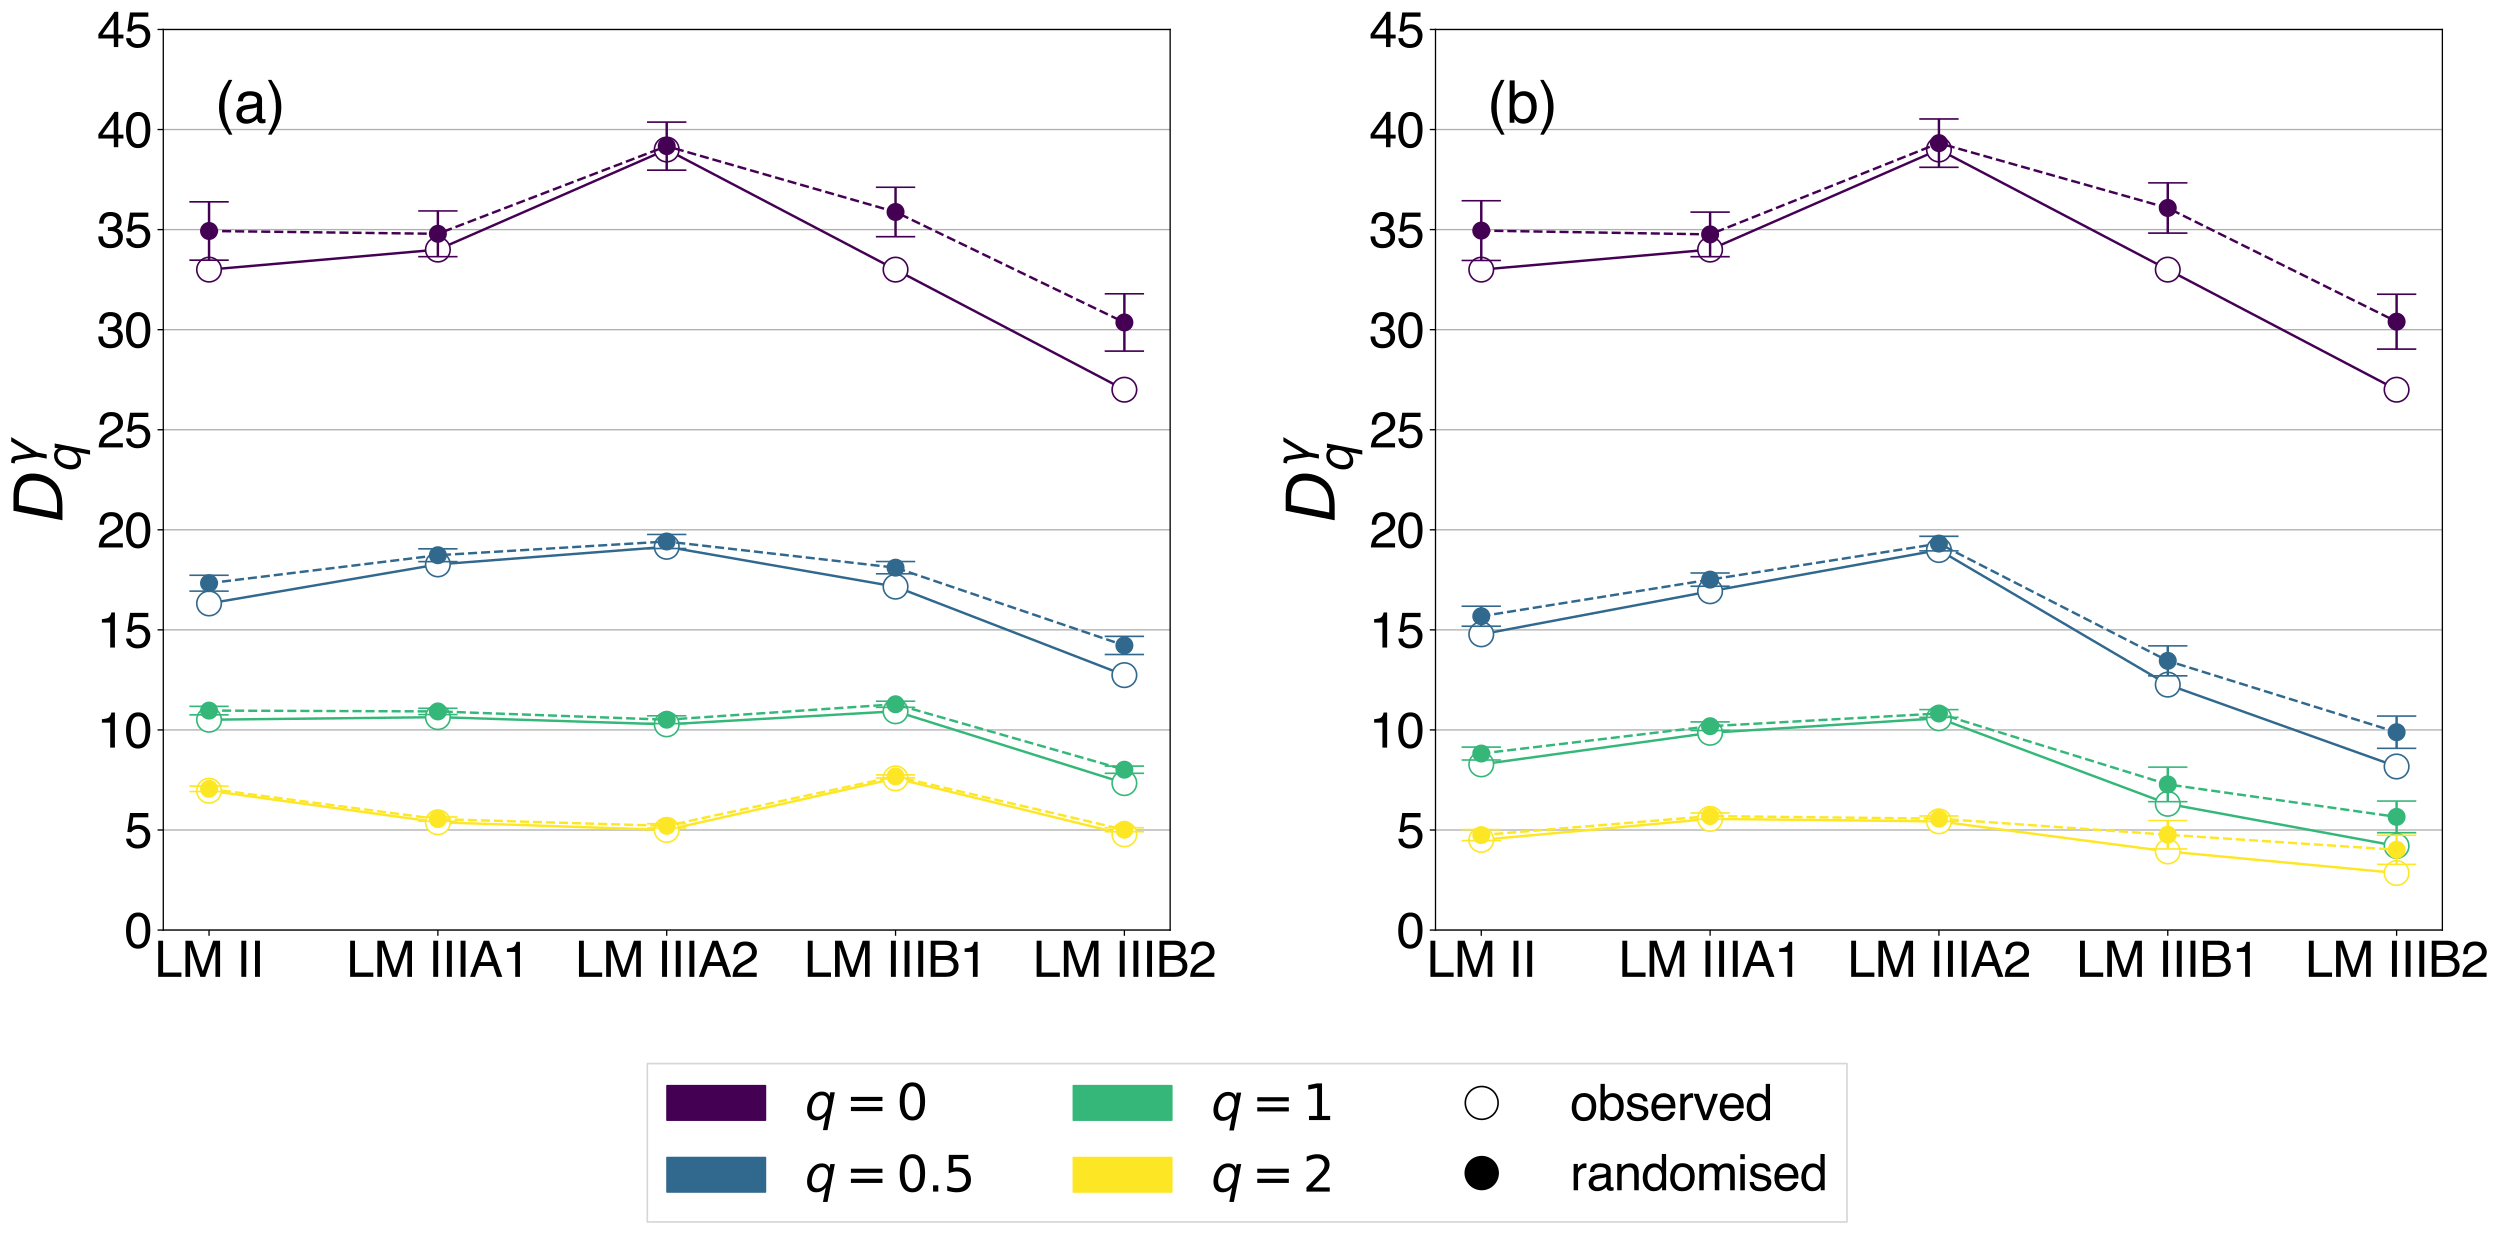 <?xml version="1.0" encoding="utf-8" standalone="no"?>
<!DOCTYPE svg PUBLIC "-//W3C//DTD SVG 1.1//EN"
  "http://www.w3.org/Graphics/SVG/1.1/DTD/svg11.dtd">
<svg xmlns:xlink="http://www.w3.org/1999/xlink" width="1524.497pt" height="752.36pt" viewBox="0 0 1524.497 752.36" xmlns="http://www.w3.org/2000/svg" version="1.1">
 <defs>
  <style type="text/css">*{stroke-linejoin: round; stroke-linecap: butt}</style>
 </defs>
 <g id="figure_1">
  <g id="patch_1">
   <path d="M 0 752.36 
L 1524.497 752.36 
L 1524.497 0 
L 0 0 
z
" style="fill: #ffffff"/>
  </g>
  <g id="axes_1">
   <g id="patch_2">
    <path d="M 99.566 567.16 
L 713.554 567.16 
L 713.554 17.96 
L 99.566 17.96 
z
" style="fill: #ffffff"/>
   </g>
   <g id="matplotlib.axis_1">
    <g id="xtick_1">
     <g id="line2d_1">
      <defs>
       <path id="m3764742636" d="M 0 0 
L 0 3.5 
" style="stroke: #000000; stroke-width: 0.8"/>
      </defs>
      <g>
       <use xlink:href="#m3764742636" x="127.474" y="567.16" style="stroke: #000000; stroke-width: 0.8"/>
      </g>
     </g>
     <g id="text_1">
      <!-- LM II -->
      <g transform="translate(94.137 595.68) scale(0.3 -0.3)">
       <defs>
        <path id="Helvetica-4c" d="M 488 4591 
L 1109 4591 
L 1109 547 
L 3434 547 
L 3434 0 
L 488 0 
L 488 4591 
z
" transform="scale(0.016)"/>
        <path id="Helvetica-4d" d="M 472 4591 
L 1363 4591 
L 2681 709 
L 3991 4591 
L 4872 4591 
L 4872 0 
L 4281 0 
L 4281 2709 
Q 4281 2850 4287 3175 
Q 4294 3500 4294 3872 
L 2984 0 
L 2369 0 
L 1050 3872 
L 1050 3731 
Q 1050 3563 1058 3217 
Q 1066 2872 1066 2709 
L 1066 0 
L 472 0 
L 472 4591 
z
" transform="scale(0.016)"/>
        <path id="Helvetica-20" transform="scale(0.016)"/>
        <path id="Helvetica-49" d="M 628 4591 
L 1256 4591 
L 1256 0 
L 628 0 
L 628 4591 
z
" transform="scale(0.016)"/>
       </defs>
       <use xlink:href="#Helvetica-4c"/>
       <use xlink:href="#Helvetica-4d" x="55.615"/>
       <use xlink:href="#Helvetica-20" x="138.916"/>
       <use xlink:href="#Helvetica-49" x="166.699"/>
       <use xlink:href="#Helvetica-49" x="194.482"/>
      </g>
     </g>
    </g>
    <g id="xtick_2">
     <g id="line2d_2">
      <g>
       <use xlink:href="#m3764742636" x="267.017" y="567.16" style="stroke: #000000; stroke-width: 0.8"/>
      </g>
     </g>
     <g id="text_2">
      <!-- LM IIIA1 -->
      <g transform="translate(211.166 595.68) scale(0.3 -0.3)">
       <defs>
        <path id="Helvetica-41" d="M 2844 1881 
L 2147 3909 
L 1406 1881 
L 2844 1881 
z
M 1822 4591 
L 2525 4591 
L 4191 0 
L 3509 0 
L 3044 1375 
L 1228 1375 
L 731 0 
L 94 0 
L 1822 4591 
z
" transform="scale(0.016)"/>
        <path id="Helvetica-31" d="M 613 3169 
L 613 3600 
Q 1222 3659 1462 3798 
Q 1703 3938 1822 4456 
L 2266 4456 
L 2266 0 
L 1666 0 
L 1666 3169 
L 613 3169 
z
" transform="scale(0.016)"/>
       </defs>
       <use xlink:href="#Helvetica-4c"/>
       <use xlink:href="#Helvetica-4d" x="55.615"/>
       <use xlink:href="#Helvetica-20" x="138.916"/>
       <use xlink:href="#Helvetica-49" x="166.699"/>
       <use xlink:href="#Helvetica-49" x="194.482"/>
       <use xlink:href="#Helvetica-49" x="222.266"/>
       <use xlink:href="#Helvetica-41" x="250.049"/>
       <use xlink:href="#Helvetica-31" x="316.748"/>
      </g>
     </g>
    </g>
    <g id="xtick_3">
     <g id="line2d_3">
      <g>
       <use xlink:href="#m3764742636" x="406.56" y="567.16" style="stroke: #000000; stroke-width: 0.8"/>
      </g>
     </g>
     <g id="text_3">
      <!-- LM IIIA2 -->
      <g transform="translate(350.708 595.68) scale(0.3 -0.3)">
       <defs>
        <path id="Helvetica-32" d="M 200 0 
Q 231 578 439 1006 
Q 647 1434 1250 1784 
L 1850 2131 
Q 2253 2366 2416 2531 
Q 2672 2791 2672 3125 
Q 2672 3516 2437 3745 
Q 2203 3975 1813 3975 
Q 1234 3975 1013 3538 
Q 894 3303 881 2888 
L 309 2888 
Q 319 3472 525 3841 
Q 891 4491 1816 4491 
Q 2584 4491 2939 4075 
Q 3294 3659 3294 3150 
Q 3294 2613 2916 2231 
Q 2697 2009 2131 1694 
L 1703 1456 
Q 1397 1288 1222 1134 
Q 909 863 828 531 
L 3272 531 
L 3272 0 
L 200 0 
z
" transform="scale(0.016)"/>
       </defs>
       <use xlink:href="#Helvetica-4c"/>
       <use xlink:href="#Helvetica-4d" x="55.615"/>
       <use xlink:href="#Helvetica-20" x="138.916"/>
       <use xlink:href="#Helvetica-49" x="166.699"/>
       <use xlink:href="#Helvetica-49" x="194.482"/>
       <use xlink:href="#Helvetica-49" x="222.266"/>
       <use xlink:href="#Helvetica-41" x="250.049"/>
       <use xlink:href="#Helvetica-32" x="316.748"/>
      </g>
     </g>
    </g>
    <g id="xtick_4">
     <g id="line2d_4">
      <g>
       <use xlink:href="#m3764742636" x="546.103" y="567.16" style="stroke: #000000; stroke-width: 0.8"/>
      </g>
     </g>
     <g id="text_4">
      <!-- LM IIIB1 -->
      <g transform="translate(490.251 595.68) scale(0.3 -0.3)">
       <defs>
        <path id="Helvetica-42" d="M 2213 2650 
Q 2606 2650 2825 2759 
Q 3169 2931 3169 3378 
Q 3169 3828 2803 3984 
Q 2597 4072 2191 4072 
L 1081 4072 
L 1081 2650 
L 2213 2650 
z
M 2422 531 
Q 2994 531 3238 863 
Q 3391 1072 3391 1369 
Q 3391 1869 2944 2050 
Q 2706 2147 2316 2147 
L 1081 2147 
L 1081 531 
L 2422 531 
z
M 472 4591 
L 2444 4591 
Q 3250 4591 3591 4109 
Q 3791 3825 3791 3453 
Q 3791 3019 3544 2741 
Q 3416 2594 3175 2472 
Q 3528 2338 3703 2169 
Q 4013 1869 4013 1341 
Q 4013 897 3734 538 
Q 3319 0 2413 0 
L 472 0 
L 472 4591 
z
" transform="scale(0.016)"/>
       </defs>
       <use xlink:href="#Helvetica-4c"/>
       <use xlink:href="#Helvetica-4d" x="55.615"/>
       <use xlink:href="#Helvetica-20" x="138.916"/>
       <use xlink:href="#Helvetica-49" x="166.699"/>
       <use xlink:href="#Helvetica-49" x="194.482"/>
       <use xlink:href="#Helvetica-49" x="222.266"/>
       <use xlink:href="#Helvetica-42" x="250.049"/>
       <use xlink:href="#Helvetica-31" x="316.748"/>
      </g>
     </g>
    </g>
    <g id="xtick_5">
     <g id="line2d_5">
      <g>
       <use xlink:href="#m3764742636" x="685.646" y="567.16" style="stroke: #000000; stroke-width: 0.8"/>
      </g>
     </g>
     <g id="text_5">
      <!-- LM IIIB2 -->
      <g transform="translate(629.794 595.68) scale(0.3 -0.3)">
       <use xlink:href="#Helvetica-4c"/>
       <use xlink:href="#Helvetica-4d" x="55.615"/>
       <use xlink:href="#Helvetica-20" x="138.916"/>
       <use xlink:href="#Helvetica-49" x="166.699"/>
       <use xlink:href="#Helvetica-49" x="194.482"/>
       <use xlink:href="#Helvetica-49" x="222.266"/>
       <use xlink:href="#Helvetica-42" x="250.049"/>
       <use xlink:href="#Helvetica-32" x="316.748"/>
      </g>
     </g>
    </g>
   </g>
   <g id="matplotlib.axis_2">
    <g id="ytick_1">
     <g id="line2d_6">
      <path d="M 99.566 567.16 
L 713.554 567.16 
" clip-path="url(#p920f8764f2)" style="fill: none; stroke: #b0b0b0; stroke-width: 0.8; stroke-linecap: square"/>
     </g>
     <g id="line2d_7">
      <defs>
       <path id="m2fe0c674b2" d="M 0 0 
L -3.5 0 
" style="stroke: #000000; stroke-width: 0.8"/>
      </defs>
      <g>
       <use xlink:href="#m2fe0c674b2" x="99.566" y="567.16" style="stroke: #000000; stroke-width: 0.8"/>
      </g>
     </g>
     <g id="text_6">
      <!-- 0 -->
      <g transform="translate(75.883 577.92) scale(0.3 -0.3)">
       <defs>
        <path id="Helvetica-30" d="M 1731 4475 
Q 2600 4475 2988 3759 
Q 3288 3206 3288 2244 
Q 3288 1331 3016 734 
Q 2622 -122 1728 -122 
Q 922 -122 528 578 
Q 200 1163 200 2147 
Q 200 2909 397 3456 
Q 766 4475 1731 4475 
z
M 1725 391 
Q 2163 391 2422 778 
Q 2681 1166 2681 2222 
Q 2681 2984 2493 3476 
Q 2306 3969 1766 3969 
Q 1269 3969 1039 3501 
Q 809 3034 809 2125 
Q 809 1441 956 1025 
Q 1181 391 1725 391 
z
" transform="scale(0.016)"/>
       </defs>
       <use xlink:href="#Helvetica-30"/>
      </g>
     </g>
    </g>
    <g id="ytick_2">
     <g id="line2d_8">
      <path d="M 99.566 506.138 
L 713.554 506.138 
" clip-path="url(#p920f8764f2)" style="fill: none; stroke: #b0b0b0; stroke-width: 0.8; stroke-linecap: square"/>
     </g>
     <g id="line2d_9">
      <g>
       <use xlink:href="#m2fe0c674b2" x="99.566" y="506.138" style="stroke: #000000; stroke-width: 0.8"/>
      </g>
     </g>
     <g id="text_7">
      <!-- 5 -->
      <g transform="translate(75.883 516.898) scale(0.3 -0.3)">
       <defs>
        <path id="Helvetica-35" d="M 791 1141 
Q 847 659 1238 475 
Q 1438 381 1700 381 
Q 2200 381 2440 700 
Q 2681 1019 2681 1406 
Q 2681 1875 2395 2131 
Q 2109 2388 1709 2388 
Q 1419 2388 1211 2275 
Q 1003 2163 856 1963 
L 369 1991 
L 709 4400 
L 3034 4400 
L 3034 3856 
L 1131 3856 
L 941 2613 
Q 1097 2731 1238 2791 
Q 1488 2894 1816 2894 
Q 2431 2894 2859 2497 
Q 3288 2100 3288 1491 
Q 3288 856 2895 371 
Q 2503 -113 1644 -113 
Q 1097 -113 676 195 
Q 256 503 206 1141 
L 791 1141 
z
" transform="scale(0.016)"/>
       </defs>
       <use xlink:href="#Helvetica-35"/>
      </g>
     </g>
    </g>
    <g id="ytick_3">
     <g id="line2d_10">
      <path d="M 99.566 445.116 
L 713.554 445.116 
" clip-path="url(#p920f8764f2)" style="fill: none; stroke: #b0b0b0; stroke-width: 0.8; stroke-linecap: square"/>
     </g>
     <g id="line2d_11">
      <g>
       <use xlink:href="#m2fe0c674b2" x="99.566" y="445.116" style="stroke: #000000; stroke-width: 0.8"/>
      </g>
     </g>
     <g id="text_8">
      <!-- 10 -->
      <g transform="translate(59.2 455.876) scale(0.3 -0.3)">
       <use xlink:href="#Helvetica-31"/>
       <use xlink:href="#Helvetica-30" x="55.615"/>
      </g>
     </g>
    </g>
    <g id="ytick_4">
     <g id="line2d_12">
      <path d="M 99.566 384.093 
L 713.554 384.093 
" clip-path="url(#p920f8764f2)" style="fill: none; stroke: #b0b0b0; stroke-width: 0.8; stroke-linecap: square"/>
     </g>
     <g id="line2d_13">
      <g>
       <use xlink:href="#m2fe0c674b2" x="99.566" y="384.093" style="stroke: #000000; stroke-width: 0.8"/>
      </g>
     </g>
     <g id="text_9">
      <!-- 15 -->
      <g transform="translate(59.2 394.854) scale(0.3 -0.3)">
       <use xlink:href="#Helvetica-31"/>
       <use xlink:href="#Helvetica-35" x="55.615"/>
      </g>
     </g>
    </g>
    <g id="ytick_5">
     <g id="line2d_14">
      <path d="M 99.566 323.071 
L 713.554 323.071 
" clip-path="url(#p920f8764f2)" style="fill: none; stroke: #b0b0b0; stroke-width: 0.8; stroke-linecap: square"/>
     </g>
     <g id="line2d_15">
      <g>
       <use xlink:href="#m2fe0c674b2" x="99.566" y="323.071" style="stroke: #000000; stroke-width: 0.8"/>
      </g>
     </g>
     <g id="text_10">
      <!-- 20 -->
      <g transform="translate(59.2 333.831) scale(0.3 -0.3)">
       <use xlink:href="#Helvetica-32"/>
       <use xlink:href="#Helvetica-30" x="55.615"/>
      </g>
     </g>
    </g>
    <g id="ytick_6">
     <g id="line2d_16">
      <path d="M 99.566 262.049 
L 713.554 262.049 
" clip-path="url(#p920f8764f2)" style="fill: none; stroke: #b0b0b0; stroke-width: 0.8; stroke-linecap: square"/>
     </g>
     <g id="line2d_17">
      <g>
       <use xlink:href="#m2fe0c674b2" x="99.566" y="262.049" style="stroke: #000000; stroke-width: 0.8"/>
      </g>
     </g>
     <g id="text_11">
      <!-- 25 -->
      <g transform="translate(59.2 272.809) scale(0.3 -0.3)">
       <use xlink:href="#Helvetica-32"/>
       <use xlink:href="#Helvetica-35" x="55.615"/>
      </g>
     </g>
    </g>
    <g id="ytick_7">
     <g id="line2d_18">
      <path d="M 99.566 201.027 
L 713.554 201.027 
" clip-path="url(#p920f8764f2)" style="fill: none; stroke: #b0b0b0; stroke-width: 0.8; stroke-linecap: square"/>
     </g>
     <g id="line2d_19">
      <g>
       <use xlink:href="#m2fe0c674b2" x="99.566" y="201.027" style="stroke: #000000; stroke-width: 0.8"/>
      </g>
     </g>
     <g id="text_12">
      <!-- 30 -->
      <g transform="translate(59.2 211.787) scale(0.3 -0.3)">
       <defs>
        <path id="Helvetica-33" d="M 1663 -122 
Q 869 -122 511 314 
Q 153 750 153 1375 
L 741 1375 
Q 778 941 903 744 
Q 1122 391 1694 391 
Q 2138 391 2406 628 
Q 2675 866 2675 1241 
Q 2675 1703 2392 1887 
Q 2109 2072 1606 2072 
Q 1550 2072 1492 2070 
Q 1434 2069 1375 2066 
L 1375 2563 
Q 1463 2553 1522 2550 
Q 1581 2547 1650 2547 
Q 1966 2547 2169 2647 
Q 2525 2822 2525 3272 
Q 2525 3606 2287 3787 
Q 2050 3969 1734 3969 
Q 1172 3969 956 3594 
Q 838 3388 822 3006 
L 266 3006 
Q 266 3506 466 3856 
Q 809 4481 1675 4481 
Q 2359 4481 2734 4176 
Q 3109 3872 3109 3294 
Q 3109 2881 2888 2625 
Q 2750 2466 2531 2375 
Q 2884 2278 3082 2001 
Q 3281 1725 3281 1325 
Q 3281 684 2859 281 
Q 2438 -122 1663 -122 
z
" transform="scale(0.016)"/>
       </defs>
       <use xlink:href="#Helvetica-33"/>
       <use xlink:href="#Helvetica-30" x="55.615"/>
      </g>
     </g>
    </g>
    <g id="ytick_8">
     <g id="line2d_20">
      <path d="M 99.566 140.005 
L 713.554 140.005 
" clip-path="url(#p920f8764f2)" style="fill: none; stroke: #b0b0b0; stroke-width: 0.8; stroke-linecap: square"/>
     </g>
     <g id="line2d_21">
      <g>
       <use xlink:href="#m2fe0c674b2" x="99.566" y="140.005" style="stroke: #000000; stroke-width: 0.8"/>
      </g>
     </g>
     <g id="text_13">
      <!-- 35 -->
      <g transform="translate(59.2 150.765) scale(0.3 -0.3)">
       <use xlink:href="#Helvetica-33"/>
       <use xlink:href="#Helvetica-35" x="55.615"/>
      </g>
     </g>
    </g>
    <g id="ytick_9">
     <g id="line2d_22">
      <path d="M 99.566 78.982 
L 713.554 78.982 
" clip-path="url(#p920f8764f2)" style="fill: none; stroke: #b0b0b0; stroke-width: 0.8; stroke-linecap: square"/>
     </g>
     <g id="line2d_23">
      <g>
       <use xlink:href="#m2fe0c674b2" x="99.566" y="78.982" style="stroke: #000000; stroke-width: 0.8"/>
      </g>
     </g>
     <g id="text_14">
      <!-- 40 -->
      <g transform="translate(59.2 89.743) scale(0.3 -0.3)">
       <defs>
        <path id="Helvetica-34" d="M 2116 1584 
L 2116 3613 
L 681 1584 
L 2116 1584 
z
M 2125 0 
L 2125 1094 
L 163 1094 
L 163 1644 
L 2213 4488 
L 2688 4488 
L 2688 1584 
L 3347 1584 
L 3347 1094 
L 2688 1094 
L 2688 0 
L 2125 0 
z
" transform="scale(0.016)"/>
       </defs>
       <use xlink:href="#Helvetica-34"/>
       <use xlink:href="#Helvetica-30" x="55.615"/>
      </g>
     </g>
    </g>
    <g id="ytick_10">
     <g id="line2d_24">
      <path d="M 99.566 17.96 
L 713.554 17.96 
" clip-path="url(#p920f8764f2)" style="fill: none; stroke: #b0b0b0; stroke-width: 0.8; stroke-linecap: square"/>
     </g>
     <g id="line2d_25">
      <g>
       <use xlink:href="#m2fe0c674b2" x="99.566" y="17.96" style="stroke: #000000; stroke-width: 0.8"/>
      </g>
     </g>
     <g id="text_15">
      <!-- 45 -->
      <g transform="translate(59.2 28.72) scale(0.3 -0.3)">
       <use xlink:href="#Helvetica-34"/>
       <use xlink:href="#Helvetica-35" x="55.615"/>
      </g>
     </g>
    </g>
    <g id="text_16">
     <!-- $D^{\gamma}_q$ -->
     <g transform="translate(38.4 318.36) rotate(-90) scale(0.4 -0.4)">
      <defs>
       <path id="DejaVuSans-Oblique-44" d="M 1081 4666 
L 2438 4666 
Q 3519 4666 4070 4208 
Q 4622 3750 4622 2847 
Q 4622 2250 4412 1698 
Q 4203 1147 3834 769 
Q 3463 381 2891 190 
Q 2319 0 1538 0 
L 172 0 
L 1081 4666 
z
M 1613 4147 
L 909 519 
L 1734 519 
Q 2794 519 3375 1128 
Q 3956 1738 3956 2847 
Q 3956 3519 3581 3833 
Q 3206 4147 2406 4147 
L 1613 4147 
z
" transform="scale(0.016)"/>
       <path id="DejaVuSans-Oblique-3b3" d="M 1491 2950 
L 1838 788 
L 3456 3500 
L 4066 3500 
L 1972 0 
L 1713 -1331 
L 1138 -1331 
L 1397 0 
L 988 2613 
Q 925 3006 628 3006 
L 475 3006 
L 569 3500 
L 788 3500 
Q 1403 3500 1491 2950 
z
" transform="scale(0.016)"/>
       <path id="DejaVuSans-Oblique-71" d="M 2669 525 
Q 2438 222 2123 65 
Q 1809 -91 1428 -91 
Q 897 -91 595 267 
Q 294 625 294 1253 
Q 294 1759 480 2231 
Q 666 2703 1013 3078 
Q 1238 3322 1530 3453 
Q 1822 3584 2144 3584 
Q 2531 3584 2781 3431 
Q 3031 3278 3144 2969 
L 3244 3494 
L 3822 3494 
L 2888 -1319 
L 2309 -1319 
L 2669 525 
z
M 891 1338 
Q 891 875 1084 633 
Q 1278 391 1644 391 
Q 2188 391 2572 911 
Q 2956 1431 2956 2175 
Q 2956 2625 2757 2864 
Q 2559 3103 2188 3103 
Q 1916 3103 1684 2976 
Q 1453 2850 1281 2606 
Q 1100 2350 995 2006 
Q 891 1663 891 1338 
z
" transform="scale(0.016)"/>
      </defs>
      <use xlink:href="#DejaVuSans-Oblique-44" transform="translate(0 0.805)"/>
      <use xlink:href="#DejaVuSans-Oblique-3b3" transform="translate(84.019 39.719) scale(0.7)"/>
      <use xlink:href="#DejaVuSans-Oblique-71" transform="translate(77.002 -26.539) scale(0.7)"/>
     </g>
    </g>
   </g>
   <g id="line2d_26">
    <path d="M 127.474 164.413 
L 267.017 152.209 
L 406.56 91.187 
L 546.103 164.413 
L 685.646 237.64 
" clip-path="url(#p920f8764f2)" style="fill: none; stroke: #440154; stroke-width: 1.5; stroke-linecap: square"/>
    <defs>
     <path id="m38cede46ab" d="M 0 7.5 
C 1.989 7.5 3.897 6.71 5.303 5.303 
C 6.71 3.897 7.5 1.989 7.5 0 
C 7.5 -1.989 6.71 -3.897 5.303 -5.303 
C 3.897 -6.71 1.989 -7.5 0 -7.5 
C -1.989 -7.5 -3.897 -6.71 -5.303 -5.303 
C -6.71 -3.897 -7.5 -1.989 -7.5 0 
C -7.5 1.989 -6.71 3.897 -5.303 5.303 
C -3.897 6.71 -1.989 7.5 0 7.5 
z
" style="stroke: #440154"/>
    </defs>
    <g clip-path="url(#p920f8764f2)">
     <use xlink:href="#m38cede46ab" x="127.474" y="164.413" style="fill: #ffffff; stroke: #440154"/>
     <use xlink:href="#m38cede46ab" x="267.017" y="152.209" style="fill: #ffffff; stroke: #440154"/>
     <use xlink:href="#m38cede46ab" x="406.56" y="91.187" style="fill: #ffffff; stroke: #440154"/>
     <use xlink:href="#m38cede46ab" x="546.103" y="164.413" style="fill: #ffffff; stroke: #440154"/>
     <use xlink:href="#m38cede46ab" x="685.646" y="237.64" style="fill: #ffffff; stroke: #440154"/>
    </g>
   </g>
   <g id="LineCollection_1">
    <path d="M 127.474 158.65 
L 127.474 123.068 
" clip-path="url(#p920f8764f2)" style="fill: none; stroke: #440154; stroke-width: 1.5"/>
    <path d="M 267.017 156.514 
L 267.017 128.621 
" clip-path="url(#p920f8764f2)" style="fill: none; stroke: #440154; stroke-width: 1.5"/>
    <path d="M 406.56 103.763 
L 406.56 74.461 
" clip-path="url(#p920f8764f2)" style="fill: none; stroke: #440154; stroke-width: 1.5"/>
    <path d="M 546.103 144.339 
L 546.103 114.19 
" clip-path="url(#p920f8764f2)" style="fill: none; stroke: #440154; stroke-width: 1.5"/>
    <path d="M 685.646 214.109 
L 685.646 179.157 
" clip-path="url(#p920f8764f2)" style="fill: none; stroke: #440154; stroke-width: 1.5"/>
   </g>
   <g id="line2d_27">
    <defs>
     <path id="mfb3fe313fb" d="M 12 0 
L -12 -0 
" style="stroke: #440154"/>
    </defs>
    <g clip-path="url(#p920f8764f2)">
     <use xlink:href="#mfb3fe313fb" x="127.474" y="158.65" style="fill: #440154; stroke: #440154"/>
     <use xlink:href="#mfb3fe313fb" x="267.017" y="156.514" style="fill: #440154; stroke: #440154"/>
     <use xlink:href="#mfb3fe313fb" x="406.56" y="103.763" style="fill: #440154; stroke: #440154"/>
     <use xlink:href="#mfb3fe313fb" x="546.103" y="144.339" style="fill: #440154; stroke: #440154"/>
     <use xlink:href="#mfb3fe313fb" x="685.646" y="214.109" style="fill: #440154; stroke: #440154"/>
    </g>
   </g>
   <g id="line2d_28">
    <g clip-path="url(#p920f8764f2)">
     <use xlink:href="#mfb3fe313fb" x="127.474" y="123.068" style="fill: #440154; stroke: #440154"/>
     <use xlink:href="#mfb3fe313fb" x="267.017" y="128.621" style="fill: #440154; stroke: #440154"/>
     <use xlink:href="#mfb3fe313fb" x="406.56" y="74.461" style="fill: #440154; stroke: #440154"/>
     <use xlink:href="#mfb3fe313fb" x="546.103" y="114.19" style="fill: #440154; stroke: #440154"/>
     <use xlink:href="#mfb3fe313fb" x="685.646" y="179.157" style="fill: #440154; stroke: #440154"/>
    </g>
   </g>
   <g id="line2d_29">
    <path d="M 127.474 367.98 
L 267.017 344.178 
L 406.56 333.441 
L 546.103 357.741 
L 685.646 411.69 
" clip-path="url(#p920f8764f2)" style="fill: none; stroke: #31688e; stroke-width: 1.5; stroke-linecap: square"/>
    <defs>
     <path id="m6c7bf381ec" d="M 0 7.5 
C 1.989 7.5 3.897 6.71 5.303 5.303 
C 6.71 3.897 7.5 1.989 7.5 0 
C 7.5 -1.989 6.71 -3.897 5.303 -5.303 
C 3.897 -6.71 1.989 -7.5 0 -7.5 
C -1.989 -7.5 -3.897 -6.71 -5.303 -5.303 
C -6.71 -3.897 -7.5 -1.989 -7.5 0 
C -7.5 1.989 -6.71 3.897 -5.303 5.303 
C -3.897 6.71 -1.989 7.5 0 7.5 
z
" style="stroke: #31688e"/>
    </defs>
    <g clip-path="url(#p920f8764f2)">
     <use xlink:href="#m6c7bf381ec" x="127.474" y="367.98" style="fill: #ffffff; stroke: #31688e"/>
     <use xlink:href="#m6c7bf381ec" x="267.017" y="344.178" style="fill: #ffffff; stroke: #31688e"/>
     <use xlink:href="#m6c7bf381ec" x="406.56" y="333.441" style="fill: #ffffff; stroke: #31688e"/>
     <use xlink:href="#m6c7bf381ec" x="546.103" y="357.741" style="fill: #ffffff; stroke: #31688e"/>
     <use xlink:href="#m6c7bf381ec" x="685.646" y="411.69" style="fill: #ffffff; stroke: #31688e"/>
    </g>
   </g>
   <g id="LineCollection_2">
    <path d="M 127.474 360.469 
L 127.474 350.804 
" clip-path="url(#p920f8764f2)" style="fill: none; stroke: #31688e; stroke-width: 1.5"/>
    <path d="M 267.017 342.481 
L 267.017 334.67 
" clip-path="url(#p920f8764f2)" style="fill: none; stroke: #31688e; stroke-width: 1.5"/>
    <path d="M 406.56 334.472 
L 406.56 325.92 
" clip-path="url(#p920f8764f2)" style="fill: none; stroke: #31688e; stroke-width: 1.5"/>
    <path d="M 546.103 349.903 
L 546.103 342.426 
" clip-path="url(#p920f8764f2)" style="fill: none; stroke: #31688e; stroke-width: 1.5"/>
    <path d="M 685.646 399.105 
L 685.646 388.051 
" clip-path="url(#p920f8764f2)" style="fill: none; stroke: #31688e; stroke-width: 1.5"/>
   </g>
   <g id="line2d_30">
    <defs>
     <path id="me546f5aba4" d="M 12 0 
L -12 -0 
" style="stroke: #31688e"/>
    </defs>
    <g clip-path="url(#p920f8764f2)">
     <use xlink:href="#me546f5aba4" x="127.474" y="360.469" style="fill: #31688e; stroke: #31688e"/>
     <use xlink:href="#me546f5aba4" x="267.017" y="342.481" style="fill: #31688e; stroke: #31688e"/>
     <use xlink:href="#me546f5aba4" x="406.56" y="334.472" style="fill: #31688e; stroke: #31688e"/>
     <use xlink:href="#me546f5aba4" x="546.103" y="349.903" style="fill: #31688e; stroke: #31688e"/>
     <use xlink:href="#me546f5aba4" x="685.646" y="399.105" style="fill: #31688e; stroke: #31688e"/>
    </g>
   </g>
   <g id="line2d_31">
    <g clip-path="url(#p920f8764f2)">
     <use xlink:href="#me546f5aba4" x="127.474" y="350.804" style="fill: #31688e; stroke: #31688e"/>
     <use xlink:href="#me546f5aba4" x="267.017" y="334.67" style="fill: #31688e; stroke: #31688e"/>
     <use xlink:href="#me546f5aba4" x="406.56" y="325.92" style="fill: #31688e; stroke: #31688e"/>
     <use xlink:href="#me546f5aba4" x="546.103" y="342.426" style="fill: #31688e; stroke: #31688e"/>
     <use xlink:href="#me546f5aba4" x="685.646" y="388.051" style="fill: #31688e; stroke: #31688e"/>
    </g>
   </g>
   <g id="line2d_32">
    <path d="M 127.474 438.884 
L 267.017 437.318 
L 406.56 441.704 
L 546.103 433.738 
L 685.646 477.544 
" clip-path="url(#p920f8764f2)" style="fill: none; stroke: #35b779; stroke-width: 1.5; stroke-linecap: square"/>
    <defs>
     <path id="m488a3d8dcd" d="M 0 7.5 
C 1.989 7.5 3.897 6.71 5.303 5.303 
C 6.71 3.897 7.5 1.989 7.5 0 
C 7.5 -1.989 6.71 -3.897 5.303 -5.303 
C 3.897 -6.71 1.989 -7.5 0 -7.5 
C -1.989 -7.5 -3.897 -6.71 -5.303 -5.303 
C -6.71 -3.897 -7.5 -1.989 -7.5 0 
C -7.5 1.989 -6.71 3.897 -5.303 5.303 
C -3.897 6.71 -1.989 7.5 0 7.5 
z
" style="stroke: #35b779"/>
    </defs>
    <g clip-path="url(#p920f8764f2)">
     <use xlink:href="#m488a3d8dcd" x="127.474" y="438.884" style="fill: #ffffff; stroke: #35b779"/>
     <use xlink:href="#m488a3d8dcd" x="267.017" y="437.318" style="fill: #ffffff; stroke: #35b779"/>
     <use xlink:href="#m488a3d8dcd" x="406.56" y="441.704" style="fill: #ffffff; stroke: #35b779"/>
     <use xlink:href="#m488a3d8dcd" x="546.103" y="433.738" style="fill: #ffffff; stroke: #35b779"/>
     <use xlink:href="#m488a3d8dcd" x="685.646" y="477.544" style="fill: #ffffff; stroke: #35b779"/>
    </g>
   </g>
   <g id="LineCollection_3">
    <path d="M 127.474 435.896 
L 127.474 430.736 
" clip-path="url(#p920f8764f2)" style="fill: none; stroke: #35b779; stroke-width: 1.5"/>
    <path d="M 267.017 435.743 
L 267.017 431.897 
" clip-path="url(#p920f8764f2)" style="fill: none; stroke: #35b779; stroke-width: 1.5"/>
    <path d="M 406.56 441.241 
L 406.56 436.49 
" clip-path="url(#p920f8764f2)" style="fill: none; stroke: #35b779; stroke-width: 1.5"/>
    <path d="M 546.103 431.327 
L 546.103 427.585 
" clip-path="url(#p920f8764f2)" style="fill: none; stroke: #35b779; stroke-width: 1.5"/>
    <path d="M 685.646 471.561 
L 685.646 467.166 
" clip-path="url(#p920f8764f2)" style="fill: none; stroke: #35b779; stroke-width: 1.5"/>
   </g>
   <g id="line2d_33">
    <defs>
     <path id="m9260a24330" d="M 12 0 
L -12 -0 
" style="stroke: #35b779"/>
    </defs>
    <g clip-path="url(#p920f8764f2)">
     <use xlink:href="#m9260a24330" x="127.474" y="435.896" style="fill: #35b779; stroke: #35b779"/>
     <use xlink:href="#m9260a24330" x="267.017" y="435.743" style="fill: #35b779; stroke: #35b779"/>
     <use xlink:href="#m9260a24330" x="406.56" y="441.241" style="fill: #35b779; stroke: #35b779"/>
     <use xlink:href="#m9260a24330" x="546.103" y="431.327" style="fill: #35b779; stroke: #35b779"/>
     <use xlink:href="#m9260a24330" x="685.646" y="471.561" style="fill: #35b779; stroke: #35b779"/>
    </g>
   </g>
   <g id="line2d_34">
    <g clip-path="url(#p920f8764f2)">
     <use xlink:href="#m9260a24330" x="127.474" y="430.736" style="fill: #35b779; stroke: #35b779"/>
     <use xlink:href="#m9260a24330" x="267.017" y="431.897" style="fill: #35b779; stroke: #35b779"/>
     <use xlink:href="#m9260a24330" x="406.56" y="436.49" style="fill: #35b779; stroke: #35b779"/>
     <use xlink:href="#m9260a24330" x="546.103" y="427.585" style="fill: #35b779; stroke: #35b779"/>
     <use xlink:href="#m9260a24330" x="685.646" y="467.166" style="fill: #35b779; stroke: #35b779"/>
    </g>
   </g>
   <g id="line2d_35">
    <path d="M 127.474 482.182 
L 267.017 501.416 
L 406.56 506.11 
L 546.103 474.641 
L 685.646 508.805 
" clip-path="url(#p920f8764f2)" style="fill: none; stroke: #fde725; stroke-width: 1.5; stroke-linecap: square"/>
    <defs>
     <path id="mc11dbe69ea" d="M 0 7.5 
C 1.989 7.5 3.897 6.71 5.303 5.303 
C 6.71 3.897 7.5 1.989 7.5 0 
C 7.5 -1.989 6.71 -3.897 5.303 -5.303 
C 3.897 -6.71 1.989 -7.5 0 -7.5 
C -1.989 -7.5 -3.897 -6.71 -5.303 -5.303 
C -6.71 -3.897 -7.5 -1.989 -7.5 0 
C -7.5 1.989 -6.71 3.897 -5.303 5.303 
C -3.897 6.71 -1.989 7.5 0 7.5 
z
" style="stroke: #fde725"/>
    </defs>
    <g clip-path="url(#p920f8764f2)">
     <use xlink:href="#mc11dbe69ea" x="127.474" y="482.182" style="fill: #ffffff; stroke: #fde725"/>
     <use xlink:href="#mc11dbe69ea" x="267.017" y="501.416" style="fill: #ffffff; stroke: #fde725"/>
     <use xlink:href="#mc11dbe69ea" x="406.56" y="506.11" style="fill: #ffffff; stroke: #fde725"/>
     <use xlink:href="#mc11dbe69ea" x="546.103" y="474.641" style="fill: #ffffff; stroke: #fde725"/>
     <use xlink:href="#mc11dbe69ea" x="685.646" y="508.805" style="fill: #ffffff; stroke: #fde725"/>
    </g>
   </g>
   <g id="LineCollection_4">
    <path d="M 127.474 482.672 
L 127.474 479.373 
" clip-path="url(#p920f8764f2)" style="fill: none; stroke: #fde725; stroke-width: 1.5"/>
    <path d="M 267.017 500.793 
L 267.017 498.195 
" clip-path="url(#p920f8764f2)" style="fill: none; stroke: #fde725; stroke-width: 1.5"/>
    <path d="M 406.56 504.911 
L 406.56 502.281 
" clip-path="url(#p920f8764f2)" style="fill: none; stroke: #fde725; stroke-width: 1.5"/>
    <path d="M 546.103 474.353 
L 546.103 472.523 
" clip-path="url(#p920f8764f2)" style="fill: none; stroke: #fde725; stroke-width: 1.5"/>
    <path d="M 685.646 507.162 
L 685.646 504.762 
" clip-path="url(#p920f8764f2)" style="fill: none; stroke: #fde725; stroke-width: 1.5"/>
   </g>
   <g id="line2d_36">
    <defs>
     <path id="mb755e185ac" d="M 12 0 
L -12 -0 
" style="stroke: #fde725"/>
    </defs>
    <g clip-path="url(#p920f8764f2)">
     <use xlink:href="#mb755e185ac" x="127.474" y="482.672" style="fill: #fde725; stroke: #fde725"/>
     <use xlink:href="#mb755e185ac" x="267.017" y="500.793" style="fill: #fde725; stroke: #fde725"/>
     <use xlink:href="#mb755e185ac" x="406.56" y="504.911" style="fill: #fde725; stroke: #fde725"/>
     <use xlink:href="#mb755e185ac" x="546.103" y="474.353" style="fill: #fde725; stroke: #fde725"/>
     <use xlink:href="#mb755e185ac" x="685.646" y="507.162" style="fill: #fde725; stroke: #fde725"/>
    </g>
   </g>
   <g id="line2d_37">
    <g clip-path="url(#p920f8764f2)">
     <use xlink:href="#mb755e185ac" x="127.474" y="479.373" style="fill: #fde725; stroke: #fde725"/>
     <use xlink:href="#mb755e185ac" x="267.017" y="498.195" style="fill: #fde725; stroke: #fde725"/>
     <use xlink:href="#mb755e185ac" x="406.56" y="502.281" style="fill: #fde725; stroke: #fde725"/>
     <use xlink:href="#mb755e185ac" x="546.103" y="472.523" style="fill: #fde725; stroke: #fde725"/>
     <use xlink:href="#mb755e185ac" x="685.646" y="504.762" style="fill: #fde725; stroke: #fde725"/>
    </g>
   </g>
   <g id="line2d_38">
    <path d="M 127.474 140.859 
L 267.017 142.568 
L 406.56 89.112 
L 546.103 129.265 
L 685.646 196.633 
" clip-path="url(#p920f8764f2)" style="fill: none; stroke-dasharray: 5.55,2.4; stroke-dashoffset: 0; stroke: #440154; stroke-width: 1.5"/>
    <defs>
     <path id="mebbe4dab52" d="M 0 5 
C 1.326 5 2.598 4.473 3.536 3.536 
C 4.473 2.598 5 1.326 5 0 
C 5 -1.326 4.473 -2.598 3.536 -3.536 
C 2.598 -4.473 1.326 -5 0 -5 
C -1.326 -5 -2.598 -4.473 -3.536 -3.536 
C -4.473 -2.598 -5 -1.326 -5 0 
C -5 1.326 -4.473 2.598 -3.536 3.536 
C -2.598 4.473 -1.326 5 0 5 
z
" style="stroke: #440154"/>
    </defs>
    <g clip-path="url(#p920f8764f2)">
     <use xlink:href="#mebbe4dab52" x="127.474" y="140.859" style="fill: #440154; stroke: #440154"/>
     <use xlink:href="#mebbe4dab52" x="267.017" y="142.568" style="fill: #440154; stroke: #440154"/>
     <use xlink:href="#mebbe4dab52" x="406.56" y="89.112" style="fill: #440154; stroke: #440154"/>
     <use xlink:href="#mebbe4dab52" x="546.103" y="129.265" style="fill: #440154; stroke: #440154"/>
     <use xlink:href="#mebbe4dab52" x="685.646" y="196.633" style="fill: #440154; stroke: #440154"/>
    </g>
   </g>
   <g id="line2d_39">
    <path d="M 127.474 355.636 
L 267.017 338.575 
L 406.56 330.196 
L 546.103 346.164 
L 685.646 393.578 
" clip-path="url(#p920f8764f2)" style="fill: none; stroke-dasharray: 5.55,2.4; stroke-dashoffset: 0; stroke: #31688e; stroke-width: 1.5"/>
    <defs>
     <path id="m13a2d10dbf" d="M 0 5 
C 1.326 5 2.598 4.473 3.536 3.536 
C 4.473 2.598 5 1.326 5 0 
C 5 -1.326 4.473 -2.598 3.536 -3.536 
C 2.598 -4.473 1.326 -5 0 -5 
C -1.326 -5 -2.598 -4.473 -3.536 -3.536 
C -4.473 -2.598 -5 -1.326 -5 0 
C -5 1.326 -4.473 2.598 -3.536 3.536 
C -2.598 4.473 -1.326 5 0 5 
z
" style="stroke: #31688e"/>
    </defs>
    <g clip-path="url(#p920f8764f2)">
     <use xlink:href="#m13a2d10dbf" x="127.474" y="355.636" style="fill: #31688e; stroke: #31688e"/>
     <use xlink:href="#m13a2d10dbf" x="267.017" y="338.575" style="fill: #31688e; stroke: #31688e"/>
     <use xlink:href="#m13a2d10dbf" x="406.56" y="330.196" style="fill: #31688e; stroke: #31688e"/>
     <use xlink:href="#m13a2d10dbf" x="546.103" y="346.164" style="fill: #31688e; stroke: #31688e"/>
     <use xlink:href="#m13a2d10dbf" x="685.646" y="393.578" style="fill: #31688e; stroke: #31688e"/>
    </g>
   </g>
   <g id="line2d_40">
    <path d="M 127.474 433.316 
L 267.017 433.82 
L 406.56 438.866 
L 546.103 429.456 
L 685.646 469.363 
" clip-path="url(#p920f8764f2)" style="fill: none; stroke-dasharray: 5.55,2.4; stroke-dashoffset: 0; stroke: #35b779; stroke-width: 1.5"/>
    <defs>
     <path id="m896a4d34d5" d="M 0 5 
C 1.326 5 2.598 4.473 3.536 3.536 
C 4.473 2.598 5 1.326 5 0 
C 5 -1.326 4.473 -2.598 3.536 -3.536 
C 2.598 -4.473 1.326 -5 0 -5 
C -1.326 -5 -2.598 -4.473 -3.536 -3.536 
C -4.473 -2.598 -5 -1.326 -5 0 
C -5 1.326 -4.473 2.598 -3.536 3.536 
C -2.598 4.473 -1.326 5 0 5 
z
" style="stroke: #35b779"/>
    </defs>
    <g clip-path="url(#p920f8764f2)">
     <use xlink:href="#m896a4d34d5" x="127.474" y="433.316" style="fill: #35b779; stroke: #35b779"/>
     <use xlink:href="#m896a4d34d5" x="267.017" y="433.82" style="fill: #35b779; stroke: #35b779"/>
     <use xlink:href="#m896a4d34d5" x="406.56" y="438.866" style="fill: #35b779; stroke: #35b779"/>
     <use xlink:href="#m896a4d34d5" x="546.103" y="429.456" style="fill: #35b779; stroke: #35b779"/>
     <use xlink:href="#m896a4d34d5" x="685.646" y="469.363" style="fill: #35b779; stroke: #35b779"/>
    </g>
   </g>
   <g id="line2d_41">
    <path d="M 127.474 481.022 
L 267.017 499.494 
L 406.56 503.596 
L 546.103 473.438 
L 685.646 505.962 
" clip-path="url(#p920f8764f2)" style="fill: none; stroke-dasharray: 5.55,2.4; stroke-dashoffset: 0; stroke: #fde725; stroke-width: 1.5"/>
    <defs>
     <path id="m52383caaaa" d="M 0 5 
C 1.326 5 2.598 4.473 3.536 3.536 
C 4.473 2.598 5 1.326 5 0 
C 5 -1.326 4.473 -2.598 3.536 -3.536 
C 2.598 -4.473 1.326 -5 0 -5 
C -1.326 -5 -2.598 -4.473 -3.536 -3.536 
C -4.473 -2.598 -5 -1.326 -5 0 
C -5 1.326 -4.473 2.598 -3.536 3.536 
C -2.598 4.473 -1.326 5 0 5 
z
" style="stroke: #fde725"/>
    </defs>
    <g clip-path="url(#p920f8764f2)">
     <use xlink:href="#m52383caaaa" x="127.474" y="481.022" style="fill: #fde725; stroke: #fde725"/>
     <use xlink:href="#m52383caaaa" x="267.017" y="499.494" style="fill: #fde725; stroke: #fde725"/>
     <use xlink:href="#m52383caaaa" x="406.56" y="503.596" style="fill: #fde725; stroke: #fde725"/>
     <use xlink:href="#m52383caaaa" x="546.103" y="473.438" style="fill: #fde725; stroke: #fde725"/>
     <use xlink:href="#m52383caaaa" x="685.646" y="505.962" style="fill: #fde725; stroke: #fde725"/>
    </g>
   </g>
   <g id="patch_3">
    <path d="M 99.566 567.16 
L 99.566 17.96 
" style="fill: none; stroke: #000000; stroke-width: 0.8; stroke-linejoin: miter; stroke-linecap: square"/>
   </g>
   <g id="patch_4">
    <path d="M 713.554 567.16 
L 713.554 17.96 
" style="fill: none; stroke: #000000; stroke-width: 0.8; stroke-linejoin: miter; stroke-linecap: square"/>
   </g>
   <g id="patch_5">
    <path d="M 99.566 567.16 
L 713.554 567.16 
" style="fill: none; stroke: #000000; stroke-width: 0.8; stroke-linejoin: miter; stroke-linecap: square"/>
   </g>
   <g id="patch_6">
    <path d="M 99.566 17.96 
L 713.554 17.96 
" style="fill: none; stroke: #000000; stroke-width: 0.8; stroke-linejoin: miter; stroke-linecap: square"/>
   </g>
   <g id="text_17">
    <!-- (a) -->
    <g transform="translate(131.066 74.824) scale(0.35 -0.35)">
     <defs>
      <path id="Helvetica-28" d="M 1894 4666 
Q 1403 3713 1256 3263 
Q 1034 2578 1034 1681 
Q 1034 775 1288 25 
Q 1444 -438 1903 -1306 
L 1525 -1306 
Q 1069 -594 959 -397 
Q 850 -200 722 138 
Q 547 600 478 1125 
Q 444 1397 444 1644 
Q 444 2569 734 3291 
Q 919 3750 1503 4666 
L 1894 4666 
z
" transform="scale(0.016)"/>
      <path id="Helvetica-61" d="M 844 891 
Q 844 647 1022 506 
Q 1200 366 1444 366 
Q 1741 366 2019 503 
Q 2488 731 2488 1250 
L 2488 1703 
Q 2384 1638 2221 1594 
Q 2059 1550 1903 1531 
L 1563 1488 
Q 1256 1447 1103 1359 
Q 844 1213 844 891 
z
M 2206 2028 
Q 2400 2053 2466 2191 
Q 2503 2266 2503 2406 
Q 2503 2694 2298 2823 
Q 2094 2953 1713 2953 
Q 1272 2953 1088 2716 
Q 984 2584 953 2325 
L 428 2325 
Q 444 2944 830 3186 
Q 1216 3428 1725 3428 
Q 2316 3428 2684 3203 
Q 3050 2978 3050 2503 
L 3050 575 
Q 3050 488 3086 434 
Q 3122 381 3238 381 
Q 3275 381 3322 386 
Q 3369 391 3422 400 
L 3422 -16 
Q 3291 -53 3222 -62 
Q 3153 -72 3034 -72 
Q 2744 -72 2613 134 
Q 2544 244 2516 444 
Q 2344 219 2022 53 
Q 1700 -113 1313 -113 
Q 847 -113 551 170 
Q 256 453 256 878 
Q 256 1344 547 1600 
Q 838 1856 1309 1916 
L 2206 2028 
z
M 1741 3428 
L 1741 3428 
z
" transform="scale(0.016)"/>
      <path id="Helvetica-29" d="M 222 -1306 
Q 719 -338 863 106 
Q 1081 778 1081 1681 
Q 1081 2584 828 3334 
Q 672 3797 213 4666 
L 591 4666 
Q 1072 3897 1173 3717 
Q 1275 3538 1394 3222 
Q 1544 2831 1608 2450 
Q 1672 2069 1672 1716 
Q 1672 791 1378 66 
Q 1194 -400 613 -1306 
L 222 -1306 
z
" transform="scale(0.016)"/>
     </defs>
     <use xlink:href="#Helvetica-28"/>
     <use xlink:href="#Helvetica-61" x="33.301"/>
     <use xlink:href="#Helvetica-29" x="88.916"/>
    </g>
   </g>
  </g>
  <g id="axes_2">
   <g id="patch_7">
    <path d="M 875.366 567.16 
L 1489.354 567.16 
L 1489.354 17.96 
L 875.366 17.96 
z
" style="fill: #ffffff"/>
   </g>
   <g id="matplotlib.axis_3">
    <g id="xtick_6">
     <g id="line2d_42">
      <g>
       <use xlink:href="#m3764742636" x="903.274" y="567.16" style="stroke: #000000; stroke-width: 0.8"/>
      </g>
     </g>
     <g id="text_18">
      <!-- LM II -->
      <g transform="translate(869.937 595.68) scale(0.3 -0.3)">
       <use xlink:href="#Helvetica-4c"/>
       <use xlink:href="#Helvetica-4d" x="55.615"/>
       <use xlink:href="#Helvetica-20" x="138.916"/>
       <use xlink:href="#Helvetica-49" x="166.699"/>
       <use xlink:href="#Helvetica-49" x="194.482"/>
      </g>
     </g>
    </g>
    <g id="xtick_7">
     <g id="line2d_43">
      <g>
       <use xlink:href="#m3764742636" x="1042.817" y="567.16" style="stroke: #000000; stroke-width: 0.8"/>
      </g>
     </g>
     <g id="text_19">
      <!-- LM IIIA1 -->
      <g transform="translate(986.966 595.68) scale(0.3 -0.3)">
       <use xlink:href="#Helvetica-4c"/>
       <use xlink:href="#Helvetica-4d" x="55.615"/>
       <use xlink:href="#Helvetica-20" x="138.916"/>
       <use xlink:href="#Helvetica-49" x="166.699"/>
       <use xlink:href="#Helvetica-49" x="194.482"/>
       <use xlink:href="#Helvetica-49" x="222.266"/>
       <use xlink:href="#Helvetica-41" x="250.049"/>
       <use xlink:href="#Helvetica-31" x="316.748"/>
      </g>
     </g>
    </g>
    <g id="xtick_8">
     <g id="line2d_44">
      <g>
       <use xlink:href="#m3764742636" x="1182.36" y="567.16" style="stroke: #000000; stroke-width: 0.8"/>
      </g>
     </g>
     <g id="text_20">
      <!-- LM IIIA2 -->
      <g transform="translate(1126.508 595.68) scale(0.3 -0.3)">
       <use xlink:href="#Helvetica-4c"/>
       <use xlink:href="#Helvetica-4d" x="55.615"/>
       <use xlink:href="#Helvetica-20" x="138.916"/>
       <use xlink:href="#Helvetica-49" x="166.699"/>
       <use xlink:href="#Helvetica-49" x="194.482"/>
       <use xlink:href="#Helvetica-49" x="222.266"/>
       <use xlink:href="#Helvetica-41" x="250.049"/>
       <use xlink:href="#Helvetica-32" x="316.748"/>
      </g>
     </g>
    </g>
    <g id="xtick_9">
     <g id="line2d_45">
      <g>
       <use xlink:href="#m3764742636" x="1321.903" y="567.16" style="stroke: #000000; stroke-width: 0.8"/>
      </g>
     </g>
     <g id="text_21">
      <!-- LM IIIB1 -->
      <g transform="translate(1266.051 595.68) scale(0.3 -0.3)">
       <use xlink:href="#Helvetica-4c"/>
       <use xlink:href="#Helvetica-4d" x="55.615"/>
       <use xlink:href="#Helvetica-20" x="138.916"/>
       <use xlink:href="#Helvetica-49" x="166.699"/>
       <use xlink:href="#Helvetica-49" x="194.482"/>
       <use xlink:href="#Helvetica-49" x="222.266"/>
       <use xlink:href="#Helvetica-42" x="250.049"/>
       <use xlink:href="#Helvetica-31" x="316.748"/>
      </g>
     </g>
    </g>
    <g id="xtick_10">
     <g id="line2d_46">
      <g>
       <use xlink:href="#m3764742636" x="1461.446" y="567.16" style="stroke: #000000; stroke-width: 0.8"/>
      </g>
     </g>
     <g id="text_22">
      <!-- LM IIIB2 -->
      <g transform="translate(1405.594 595.68) scale(0.3 -0.3)">
       <use xlink:href="#Helvetica-4c"/>
       <use xlink:href="#Helvetica-4d" x="55.615"/>
       <use xlink:href="#Helvetica-20" x="138.916"/>
       <use xlink:href="#Helvetica-49" x="166.699"/>
       <use xlink:href="#Helvetica-49" x="194.482"/>
       <use xlink:href="#Helvetica-49" x="222.266"/>
       <use xlink:href="#Helvetica-42" x="250.049"/>
       <use xlink:href="#Helvetica-32" x="316.748"/>
      </g>
     </g>
    </g>
   </g>
   <g id="matplotlib.axis_4">
    <g id="ytick_11">
     <g id="line2d_47">
      <path d="M 875.366 567.16 
L 1489.354 567.16 
" clip-path="url(#p7b02156ba0)" style="fill: none; stroke: #b0b0b0; stroke-width: 0.8; stroke-linecap: square"/>
     </g>
     <g id="line2d_48">
      <g>
       <use xlink:href="#m2fe0c674b2" x="875.366" y="567.16" style="stroke: #000000; stroke-width: 0.8"/>
      </g>
     </g>
     <g id="text_23">
      <!-- 0 -->
      <g transform="translate(851.683 577.92) scale(0.3 -0.3)">
       <use xlink:href="#Helvetica-30"/>
      </g>
     </g>
    </g>
    <g id="ytick_12">
     <g id="line2d_49">
      <path d="M 875.366 506.138 
L 1489.354 506.138 
" clip-path="url(#p7b02156ba0)" style="fill: none; stroke: #b0b0b0; stroke-width: 0.8; stroke-linecap: square"/>
     </g>
     <g id="line2d_50">
      <g>
       <use xlink:href="#m2fe0c674b2" x="875.366" y="506.138" style="stroke: #000000; stroke-width: 0.8"/>
      </g>
     </g>
     <g id="text_24">
      <!-- 5 -->
      <g transform="translate(851.683 516.898) scale(0.3 -0.3)">
       <use xlink:href="#Helvetica-35"/>
      </g>
     </g>
    </g>
    <g id="ytick_13">
     <g id="line2d_51">
      <path d="M 875.366 445.116 
L 1489.354 445.116 
" clip-path="url(#p7b02156ba0)" style="fill: none; stroke: #b0b0b0; stroke-width: 0.8; stroke-linecap: square"/>
     </g>
     <g id="line2d_52">
      <g>
       <use xlink:href="#m2fe0c674b2" x="875.366" y="445.116" style="stroke: #000000; stroke-width: 0.8"/>
      </g>
     </g>
     <g id="text_25">
      <!-- 10 -->
      <g transform="translate(835 455.876) scale(0.3 -0.3)">
       <use xlink:href="#Helvetica-31"/>
       <use xlink:href="#Helvetica-30" x="55.615"/>
      </g>
     </g>
    </g>
    <g id="ytick_14">
     <g id="line2d_53">
      <path d="M 875.366 384.093 
L 1489.354 384.093 
" clip-path="url(#p7b02156ba0)" style="fill: none; stroke: #b0b0b0; stroke-width: 0.8; stroke-linecap: square"/>
     </g>
     <g id="line2d_54">
      <g>
       <use xlink:href="#m2fe0c674b2" x="875.366" y="384.093" style="stroke: #000000; stroke-width: 0.8"/>
      </g>
     </g>
     <g id="text_26">
      <!-- 15 -->
      <g transform="translate(835 394.854) scale(0.3 -0.3)">
       <use xlink:href="#Helvetica-31"/>
       <use xlink:href="#Helvetica-35" x="55.615"/>
      </g>
     </g>
    </g>
    <g id="ytick_15">
     <g id="line2d_55">
      <path d="M 875.366 323.071 
L 1489.354 323.071 
" clip-path="url(#p7b02156ba0)" style="fill: none; stroke: #b0b0b0; stroke-width: 0.8; stroke-linecap: square"/>
     </g>
     <g id="line2d_56">
      <g>
       <use xlink:href="#m2fe0c674b2" x="875.366" y="323.071" style="stroke: #000000; stroke-width: 0.8"/>
      </g>
     </g>
     <g id="text_27">
      <!-- 20 -->
      <g transform="translate(835 333.831) scale(0.3 -0.3)">
       <use xlink:href="#Helvetica-32"/>
       <use xlink:href="#Helvetica-30" x="55.615"/>
      </g>
     </g>
    </g>
    <g id="ytick_16">
     <g id="line2d_57">
      <path d="M 875.366 262.049 
L 1489.354 262.049 
" clip-path="url(#p7b02156ba0)" style="fill: none; stroke: #b0b0b0; stroke-width: 0.8; stroke-linecap: square"/>
     </g>
     <g id="line2d_58">
      <g>
       <use xlink:href="#m2fe0c674b2" x="875.366" y="262.049" style="stroke: #000000; stroke-width: 0.8"/>
      </g>
     </g>
     <g id="text_28">
      <!-- 25 -->
      <g transform="translate(835 272.809) scale(0.3 -0.3)">
       <use xlink:href="#Helvetica-32"/>
       <use xlink:href="#Helvetica-35" x="55.615"/>
      </g>
     </g>
    </g>
    <g id="ytick_17">
     <g id="line2d_59">
      <path d="M 875.366 201.027 
L 1489.354 201.027 
" clip-path="url(#p7b02156ba0)" style="fill: none; stroke: #b0b0b0; stroke-width: 0.8; stroke-linecap: square"/>
     </g>
     <g id="line2d_60">
      <g>
       <use xlink:href="#m2fe0c674b2" x="875.366" y="201.027" style="stroke: #000000; stroke-width: 0.8"/>
      </g>
     </g>
     <g id="text_29">
      <!-- 30 -->
      <g transform="translate(835 211.787) scale(0.3 -0.3)">
       <use xlink:href="#Helvetica-33"/>
       <use xlink:href="#Helvetica-30" x="55.615"/>
      </g>
     </g>
    </g>
    <g id="ytick_18">
     <g id="line2d_61">
      <path d="M 875.366 140.005 
L 1489.354 140.005 
" clip-path="url(#p7b02156ba0)" style="fill: none; stroke: #b0b0b0; stroke-width: 0.8; stroke-linecap: square"/>
     </g>
     <g id="line2d_62">
      <g>
       <use xlink:href="#m2fe0c674b2" x="875.366" y="140.005" style="stroke: #000000; stroke-width: 0.8"/>
      </g>
     </g>
     <g id="text_30">
      <!-- 35 -->
      <g transform="translate(835 150.765) scale(0.3 -0.3)">
       <use xlink:href="#Helvetica-33"/>
       <use xlink:href="#Helvetica-35" x="55.615"/>
      </g>
     </g>
    </g>
    <g id="ytick_19">
     <g id="line2d_63">
      <path d="M 875.366 78.982 
L 1489.354 78.982 
" clip-path="url(#p7b02156ba0)" style="fill: none; stroke: #b0b0b0; stroke-width: 0.8; stroke-linecap: square"/>
     </g>
     <g id="line2d_64">
      <g>
       <use xlink:href="#m2fe0c674b2" x="875.366" y="78.982" style="stroke: #000000; stroke-width: 0.8"/>
      </g>
     </g>
     <g id="text_31">
      <!-- 40 -->
      <g transform="translate(835 89.743) scale(0.3 -0.3)">
       <use xlink:href="#Helvetica-34"/>
       <use xlink:href="#Helvetica-30" x="55.615"/>
      </g>
     </g>
    </g>
    <g id="ytick_20">
     <g id="line2d_65">
      <path d="M 875.366 17.96 
L 1489.354 17.96 
" clip-path="url(#p7b02156ba0)" style="fill: none; stroke: #b0b0b0; stroke-width: 0.8; stroke-linecap: square"/>
     </g>
     <g id="line2d_66">
      <g>
       <use xlink:href="#m2fe0c674b2" x="875.366" y="17.96" style="stroke: #000000; stroke-width: 0.8"/>
      </g>
     </g>
     <g id="text_32">
      <!-- 45 -->
      <g transform="translate(835 28.72) scale(0.3 -0.3)">
       <use xlink:href="#Helvetica-34"/>
       <use xlink:href="#Helvetica-35" x="55.615"/>
      </g>
     </g>
    </g>
    <g id="text_33">
     <!-- $D^{\gamma}_q$ -->
     <g transform="translate(814.2 318.36) rotate(-90) scale(0.4 -0.4)">
      <use xlink:href="#DejaVuSans-Oblique-44" transform="translate(0 0.805)"/>
      <use xlink:href="#DejaVuSans-Oblique-3b3" transform="translate(84.019 39.719) scale(0.7)"/>
      <use xlink:href="#DejaVuSans-Oblique-71" transform="translate(77.002 -26.539) scale(0.7)"/>
     </g>
    </g>
   </g>
   <g id="line2d_67">
    <path d="M 903.274 164.413 
L 1042.817 152.209 
L 1182.36 91.187 
L 1321.903 164.413 
L 1461.446 237.64 
" clip-path="url(#p7b02156ba0)" style="fill: none; stroke: #440154; stroke-width: 1.5; stroke-linecap: square"/>
    <g clip-path="url(#p7b02156ba0)">
     <use xlink:href="#m38cede46ab" x="903.274" y="164.413" style="fill: #ffffff; stroke: #440154"/>
     <use xlink:href="#m38cede46ab" x="1042.817" y="152.209" style="fill: #ffffff; stroke: #440154"/>
     <use xlink:href="#m38cede46ab" x="1182.36" y="91.187" style="fill: #ffffff; stroke: #440154"/>
     <use xlink:href="#m38cede46ab" x="1321.903" y="164.413" style="fill: #ffffff; stroke: #440154"/>
     <use xlink:href="#m38cede46ab" x="1461.446" y="237.64" style="fill: #ffffff; stroke: #440154"/>
    </g>
   </g>
   <g id="LineCollection_5">
    <path d="M 903.274 158.83 
L 903.274 122.4 
" clip-path="url(#p7b02156ba0)" style="fill: none; stroke: #440154; stroke-width: 1.5"/>
    <path d="M 1042.817 156.537 
L 1042.817 129.33 
" clip-path="url(#p7b02156ba0)" style="fill: none; stroke: #440154; stroke-width: 1.5"/>
    <path d="M 1182.36 102.016 
L 1182.36 72.547 
" clip-path="url(#p7b02156ba0)" style="fill: none; stroke: #440154; stroke-width: 1.5"/>
    <path d="M 1321.903 142.133 
L 1321.903 111.514 
" clip-path="url(#p7b02156ba0)" style="fill: none; stroke: #440154; stroke-width: 1.5"/>
    <path d="M 1461.446 212.879 
L 1461.446 179.411 
" clip-path="url(#p7b02156ba0)" style="fill: none; stroke: #440154; stroke-width: 1.5"/>
   </g>
   <g id="line2d_68">
    <g clip-path="url(#p7b02156ba0)">
     <use xlink:href="#mfb3fe313fb" x="903.274" y="158.83" style="fill: #440154; stroke: #440154"/>
     <use xlink:href="#mfb3fe313fb" x="1042.817" y="156.537" style="fill: #440154; stroke: #440154"/>
     <use xlink:href="#mfb3fe313fb" x="1182.36" y="102.016" style="fill: #440154; stroke: #440154"/>
     <use xlink:href="#mfb3fe313fb" x="1321.903" y="142.133" style="fill: #440154; stroke: #440154"/>
     <use xlink:href="#mfb3fe313fb" x="1461.446" y="212.879" style="fill: #440154; stroke: #440154"/>
    </g>
   </g>
   <g id="line2d_69">
    <g clip-path="url(#p7b02156ba0)">
     <use xlink:href="#mfb3fe313fb" x="903.274" y="122.4" style="fill: #440154; stroke: #440154"/>
     <use xlink:href="#mfb3fe313fb" x="1042.817" y="129.33" style="fill: #440154; stroke: #440154"/>
     <use xlink:href="#mfb3fe313fb" x="1182.36" y="72.547" style="fill: #440154; stroke: #440154"/>
     <use xlink:href="#mfb3fe313fb" x="1321.903" y="111.514" style="fill: #440154; stroke: #440154"/>
     <use xlink:href="#mfb3fe313fb" x="1461.446" y="179.411" style="fill: #440154; stroke: #440154"/>
    </g>
   </g>
   <g id="line2d_70">
    <path d="M 903.274 386.814 
L 1042.817 360.554 
L 1182.36 335.392 
L 1321.903 417.486 
L 1461.446 467.405 
" clip-path="url(#p7b02156ba0)" style="fill: none; stroke: #31688e; stroke-width: 1.5; stroke-linecap: square"/>
    <g clip-path="url(#p7b02156ba0)">
     <use xlink:href="#m6c7bf381ec" x="903.274" y="386.814" style="fill: #ffffff; stroke: #31688e"/>
     <use xlink:href="#m6c7bf381ec" x="1042.817" y="360.554" style="fill: #ffffff; stroke: #31688e"/>
     <use xlink:href="#m6c7bf381ec" x="1182.36" y="335.392" style="fill: #ffffff; stroke: #31688e"/>
     <use xlink:href="#m6c7bf381ec" x="1321.903" y="417.486" style="fill: #ffffff; stroke: #31688e"/>
     <use xlink:href="#m6c7bf381ec" x="1461.446" y="467.405" style="fill: #ffffff; stroke: #31688e"/>
    </g>
   </g>
   <g id="LineCollection_6">
    <path d="M 903.274 381.882 
L 903.274 369.665 
" clip-path="url(#p7b02156ba0)" style="fill: none; stroke: #31688e; stroke-width: 1.5"/>
    <path d="M 1042.817 357.478 
L 1042.817 349.41 
" clip-path="url(#p7b02156ba0)" style="fill: none; stroke: #31688e; stroke-width: 1.5"/>
    <path d="M 1182.36 335.914 
L 1182.36 327.032 
" clip-path="url(#p7b02156ba0)" style="fill: none; stroke: #31688e; stroke-width: 1.5"/>
    <path d="M 1321.903 412.121 
L 1321.903 393.842 
" clip-path="url(#p7b02156ba0)" style="fill: none; stroke: #31688e; stroke-width: 1.5"/>
    <path d="M 1461.446 456.332 
L 1461.446 436.661 
" clip-path="url(#p7b02156ba0)" style="fill: none; stroke: #31688e; stroke-width: 1.5"/>
   </g>
   <g id="line2d_71">
    <g clip-path="url(#p7b02156ba0)">
     <use xlink:href="#me546f5aba4" x="903.274" y="381.882" style="fill: #31688e; stroke: #31688e"/>
     <use xlink:href="#me546f5aba4" x="1042.817" y="357.478" style="fill: #31688e; stroke: #31688e"/>
     <use xlink:href="#me546f5aba4" x="1182.36" y="335.914" style="fill: #31688e; stroke: #31688e"/>
     <use xlink:href="#me546f5aba4" x="1321.903" y="412.121" style="fill: #31688e; stroke: #31688e"/>
     <use xlink:href="#me546f5aba4" x="1461.446" y="456.332" style="fill: #31688e; stroke: #31688e"/>
    </g>
   </g>
   <g id="line2d_72">
    <g clip-path="url(#p7b02156ba0)">
     <use xlink:href="#me546f5aba4" x="903.274" y="369.665" style="fill: #31688e; stroke: #31688e"/>
     <use xlink:href="#me546f5aba4" x="1042.817" y="349.41" style="fill: #31688e; stroke: #31688e"/>
     <use xlink:href="#me546f5aba4" x="1182.36" y="327.032" style="fill: #31688e; stroke: #31688e"/>
     <use xlink:href="#me546f5aba4" x="1321.903" y="393.842" style="fill: #31688e; stroke: #31688e"/>
     <use xlink:href="#me546f5aba4" x="1461.446" y="436.661" style="fill: #31688e; stroke: #31688e"/>
    </g>
   </g>
   <g id="line2d_73">
    <path d="M 903.274 466.127 
L 1042.817 446.859 
L 1182.36 437.977 
L 1321.903 490.166 
L 1461.446 515.872 
" clip-path="url(#p7b02156ba0)" style="fill: none; stroke: #35b779; stroke-width: 1.5; stroke-linecap: square"/>
    <g clip-path="url(#p7b02156ba0)">
     <use xlink:href="#m488a3d8dcd" x="903.274" y="466.127" style="fill: #ffffff; stroke: #35b779"/>
     <use xlink:href="#m488a3d8dcd" x="1042.817" y="446.859" style="fill: #ffffff; stroke: #35b779"/>
     <use xlink:href="#m488a3d8dcd" x="1182.36" y="437.977" style="fill: #ffffff; stroke: #35b779"/>
     <use xlink:href="#m488a3d8dcd" x="1321.903" y="490.166" style="fill: #ffffff; stroke: #35b779"/>
     <use xlink:href="#m488a3d8dcd" x="1461.446" y="515.872" style="fill: #ffffff; stroke: #35b779"/>
    </g>
   </g>
   <g id="LineCollection_7">
    <path d="M 903.274 463.441 
L 903.274 455.575 
" clip-path="url(#p7b02156ba0)" style="fill: none; stroke: #35b779; stroke-width: 1.5"/>
    <path d="M 1042.817 445.457 
L 1042.817 440.225 
" clip-path="url(#p7b02156ba0)" style="fill: none; stroke: #35b779; stroke-width: 1.5"/>
    <path d="M 1182.36 437.444 
L 1182.36 432.719 
" clip-path="url(#p7b02156ba0)" style="fill: none; stroke: #35b779; stroke-width: 1.5"/>
    <path d="M 1321.903 488.848 
L 1321.903 467.799 
" clip-path="url(#p7b02156ba0)" style="fill: none; stroke: #35b779; stroke-width: 1.5"/>
    <path d="M 1461.446 507.768 
L 1461.446 488.494 
" clip-path="url(#p7b02156ba0)" style="fill: none; stroke: #35b779; stroke-width: 1.5"/>
   </g>
   <g id="line2d_74">
    <g clip-path="url(#p7b02156ba0)">
     <use xlink:href="#m9260a24330" x="903.274" y="463.441" style="fill: #35b779; stroke: #35b779"/>
     <use xlink:href="#m9260a24330" x="1042.817" y="445.457" style="fill: #35b779; stroke: #35b779"/>
     <use xlink:href="#m9260a24330" x="1182.36" y="437.444" style="fill: #35b779; stroke: #35b779"/>
     <use xlink:href="#m9260a24330" x="1321.903" y="488.848" style="fill: #35b779; stroke: #35b779"/>
     <use xlink:href="#m9260a24330" x="1461.446" y="507.768" style="fill: #35b779; stroke: #35b779"/>
    </g>
   </g>
   <g id="line2d_75">
    <g clip-path="url(#p7b02156ba0)">
     <use xlink:href="#m9260a24330" x="903.274" y="455.575" style="fill: #35b779; stroke: #35b779"/>
     <use xlink:href="#m9260a24330" x="1042.817" y="440.225" style="fill: #35b779; stroke: #35b779"/>
     <use xlink:href="#m9260a24330" x="1182.36" y="432.719" style="fill: #35b779; stroke: #35b779"/>
     <use xlink:href="#m9260a24330" x="1321.903" y="467.799" style="fill: #35b779; stroke: #35b779"/>
     <use xlink:href="#m9260a24330" x="1461.446" y="488.494" style="fill: #35b779; stroke: #35b779"/>
    </g>
   </g>
   <g id="line2d_76">
    <path d="M 903.274 512.153 
L 1042.817 499.345 
L 1182.36 500.875 
L 1321.903 519.212 
L 1461.446 532.356 
" clip-path="url(#p7b02156ba0)" style="fill: none; stroke: #fde725; stroke-width: 1.5; stroke-linecap: square"/>
    <g clip-path="url(#p7b02156ba0)">
     <use xlink:href="#mc11dbe69ea" x="903.274" y="512.153" style="fill: #ffffff; stroke: #fde725"/>
     <use xlink:href="#mc11dbe69ea" x="1042.817" y="499.345" style="fill: #ffffff; stroke: #fde725"/>
     <use xlink:href="#mc11dbe69ea" x="1182.36" y="500.875" style="fill: #ffffff; stroke: #fde725"/>
     <use xlink:href="#mc11dbe69ea" x="1321.903" y="519.212" style="fill: #ffffff; stroke: #fde725"/>
     <use xlink:href="#mc11dbe69ea" x="1461.446" y="532.356" style="fill: #ffffff; stroke: #fde725"/>
    </g>
   </g>
   <g id="LineCollection_8">
    <path d="M 903.274 512.599 
L 903.274 505.864 
" clip-path="url(#p7b02156ba0)" style="fill: none; stroke: #fde725; stroke-width: 1.5"/>
    <path d="M 1042.817 499.557 
L 1042.817 495.744 
" clip-path="url(#p7b02156ba0)" style="fill: none; stroke: #fde725; stroke-width: 1.5"/>
    <path d="M 1182.36 500.862 
L 1182.36 497.586 
" clip-path="url(#p7b02156ba0)" style="fill: none; stroke: #fde725; stroke-width: 1.5"/>
    <path d="M 1321.903 517.68 
L 1321.903 500.364 
" clip-path="url(#p7b02156ba0)" style="fill: none; stroke: #fde725; stroke-width: 1.5"/>
    <path d="M 1461.446 527.069 
L 1461.446 509.327 
" clip-path="url(#p7b02156ba0)" style="fill: none; stroke: #fde725; stroke-width: 1.5"/>
   </g>
   <g id="line2d_77">
    <g clip-path="url(#p7b02156ba0)">
     <use xlink:href="#mb755e185ac" x="903.274" y="512.599" style="fill: #fde725; stroke: #fde725"/>
     <use xlink:href="#mb755e185ac" x="1042.817" y="499.557" style="fill: #fde725; stroke: #fde725"/>
     <use xlink:href="#mb755e185ac" x="1182.36" y="500.862" style="fill: #fde725; stroke: #fde725"/>
     <use xlink:href="#mb755e185ac" x="1321.903" y="517.68" style="fill: #fde725; stroke: #fde725"/>
     <use xlink:href="#mb755e185ac" x="1461.446" y="527.069" style="fill: #fde725; stroke: #fde725"/>
    </g>
   </g>
   <g id="line2d_78">
    <g clip-path="url(#p7b02156ba0)">
     <use xlink:href="#mb755e185ac" x="903.274" y="505.864" style="fill: #fde725; stroke: #fde725"/>
     <use xlink:href="#mb755e185ac" x="1042.817" y="495.744" style="fill: #fde725; stroke: #fde725"/>
     <use xlink:href="#mb755e185ac" x="1182.36" y="497.586" style="fill: #fde725; stroke: #fde725"/>
     <use xlink:href="#mb755e185ac" x="1321.903" y="500.364" style="fill: #fde725; stroke: #fde725"/>
     <use xlink:href="#mb755e185ac" x="1461.446" y="509.327" style="fill: #fde725; stroke: #fde725"/>
    </g>
   </g>
   <g id="line2d_79">
    <path d="M 903.274 140.615 
L 1042.817 142.934 
L 1182.36 87.281 
L 1321.903 126.824 
L 1461.446 196.145 
" clip-path="url(#p7b02156ba0)" style="fill: none; stroke-dasharray: 5.55,2.4; stroke-dashoffset: 0; stroke: #440154; stroke-width: 1.5"/>
    <g clip-path="url(#p7b02156ba0)">
     <use xlink:href="#mebbe4dab52" x="903.274" y="140.615" style="fill: #440154; stroke: #440154"/>
     <use xlink:href="#mebbe4dab52" x="1042.817" y="142.934" style="fill: #440154; stroke: #440154"/>
     <use xlink:href="#mebbe4dab52" x="1182.36" y="87.281" style="fill: #440154; stroke: #440154"/>
     <use xlink:href="#mebbe4dab52" x="1321.903" y="126.824" style="fill: #440154; stroke: #440154"/>
     <use xlink:href="#mebbe4dab52" x="1461.446" y="196.145" style="fill: #440154; stroke: #440154"/>
    </g>
   </g>
   <g id="line2d_80">
    <path d="M 903.274 375.774 
L 1042.817 353.444 
L 1182.36 331.473 
L 1321.903 402.981 
L 1461.446 446.496 
" clip-path="url(#p7b02156ba0)" style="fill: none; stroke-dasharray: 5.55,2.4; stroke-dashoffset: 0; stroke: #31688e; stroke-width: 1.5"/>
    <g clip-path="url(#p7b02156ba0)">
     <use xlink:href="#m13a2d10dbf" x="903.274" y="375.774" style="fill: #31688e; stroke: #31688e"/>
     <use xlink:href="#m13a2d10dbf" x="1042.817" y="353.444" style="fill: #31688e; stroke: #31688e"/>
     <use xlink:href="#m13a2d10dbf" x="1182.36" y="331.473" style="fill: #31688e; stroke: #31688e"/>
     <use xlink:href="#m13a2d10dbf" x="1321.903" y="402.981" style="fill: #31688e; stroke: #31688e"/>
     <use xlink:href="#m13a2d10dbf" x="1461.446" y="446.496" style="fill: #31688e; stroke: #31688e"/>
    </g>
   </g>
   <g id="line2d_81">
    <path d="M 903.274 459.508 
L 1042.817 442.841 
L 1182.36 435.082 
L 1321.903 478.323 
L 1461.446 498.131 
" clip-path="url(#p7b02156ba0)" style="fill: none; stroke-dasharray: 5.55,2.4; stroke-dashoffset: 0; stroke: #35b779; stroke-width: 1.5"/>
    <g clip-path="url(#p7b02156ba0)">
     <use xlink:href="#m896a4d34d5" x="903.274" y="459.508" style="fill: #35b779; stroke: #35b779"/>
     <use xlink:href="#m896a4d34d5" x="1042.817" y="442.841" style="fill: #35b779; stroke: #35b779"/>
     <use xlink:href="#m896a4d34d5" x="1182.36" y="435.082" style="fill: #35b779; stroke: #35b779"/>
     <use xlink:href="#m896a4d34d5" x="1321.903" y="478.323" style="fill: #35b779; stroke: #35b779"/>
     <use xlink:href="#m896a4d34d5" x="1461.446" y="498.131" style="fill: #35b779; stroke: #35b779"/>
    </g>
   </g>
   <g id="line2d_82">
    <path d="M 903.274 509.232 
L 1042.817 497.65 
L 1182.36 499.224 
L 1321.903 509.022 
L 1461.446 518.198 
" clip-path="url(#p7b02156ba0)" style="fill: none; stroke-dasharray: 5.55,2.4; stroke-dashoffset: 0; stroke: #fde725; stroke-width: 1.5"/>
    <g clip-path="url(#p7b02156ba0)">
     <use xlink:href="#m52383caaaa" x="903.274" y="509.232" style="fill: #fde725; stroke: #fde725"/>
     <use xlink:href="#m52383caaaa" x="1042.817" y="497.65" style="fill: #fde725; stroke: #fde725"/>
     <use xlink:href="#m52383caaaa" x="1182.36" y="499.224" style="fill: #fde725; stroke: #fde725"/>
     <use xlink:href="#m52383caaaa" x="1321.903" y="509.022" style="fill: #fde725; stroke: #fde725"/>
     <use xlink:href="#m52383caaaa" x="1461.446" y="518.198" style="fill: #fde725; stroke: #fde725"/>
    </g>
   </g>
   <g id="patch_8">
    <path d="M 875.366 567.16 
L 875.366 17.96 
" style="fill: none; stroke: #000000; stroke-width: 0.8; stroke-linejoin: miter; stroke-linecap: square"/>
   </g>
   <g id="patch_9">
    <path d="M 1489.354 567.16 
L 1489.354 17.96 
" style="fill: none; stroke: #000000; stroke-width: 0.8; stroke-linejoin: miter; stroke-linecap: square"/>
   </g>
   <g id="patch_10">
    <path d="M 875.366 567.16 
L 1489.354 567.16 
" style="fill: none; stroke: #000000; stroke-width: 0.8; stroke-linejoin: miter; stroke-linecap: square"/>
   </g>
   <g id="patch_11">
    <path d="M 875.366 17.96 
L 1489.354 17.96 
" style="fill: none; stroke: #000000; stroke-width: 0.8; stroke-linejoin: miter; stroke-linecap: square"/>
   </g>
   <g id="text_34">
    <!-- (b) -->
    <g transform="translate(906.866 74.824) scale(0.35 -0.35)">
     <defs>
      <path id="Helvetica-62" d="M 369 4606 
L 916 4606 
L 916 2941 
Q 1100 3181 1356 3307 
Q 1613 3434 1913 3434 
Q 2538 3434 2927 3004 
Q 3316 2575 3316 1738 
Q 3316 944 2931 419 
Q 2547 -106 1866 -106 
Q 1484 -106 1222 78 
Q 1066 188 888 428 
L 888 0 
L 369 0 
L 369 4606 
z
M 1831 391 
Q 2288 391 2514 753 
Q 2741 1116 2741 1709 
Q 2741 2238 2514 2584 
Q 2288 2931 1847 2931 
Q 1463 2931 1173 2647 
Q 884 2363 884 1709 
Q 884 1238 1003 944 
Q 1225 391 1831 391 
z
" transform="scale(0.016)"/>
     </defs>
     <use xlink:href="#Helvetica-28"/>
     <use xlink:href="#Helvetica-62" x="33.301"/>
     <use xlink:href="#Helvetica-29" x="88.916"/>
    </g>
   </g>
  </g>
  <g id="legend_1">
   <g id="patch_12">
    <path d="M 394.745 745.16 
L 1126.286 745.16 
L 1126.286 648.56 
L 394.745 648.56 
z
" style="fill: #ffffff; opacity: 0.8; stroke: #cccccc; stroke-linejoin: miter"/>
   </g>
   <g id="patch_13">
    <path d="M 406.745 683.06 
L 466.745 683.06 
L 466.745 662.06 
L 406.745 662.06 
z
" style="fill: #440154; stroke: #440154; stroke-linejoin: miter"/>
   </g>
   <g id="text_35">
    <!-- $q=0$ -->
    <g transform="translate(490.745 683.06) scale(0.3 -0.3)">
     <defs>
      <path id="DejaVuSans-3d" d="M 678 2906 
L 4684 2906 
L 4684 2381 
L 678 2381 
L 678 2906 
z
M 678 1631 
L 4684 1631 
L 4684 1100 
L 678 1100 
L 678 1631 
z
" transform="scale(0.016)"/>
      <path id="DejaVuSans-30" d="M 2034 4250 
Q 1547 4250 1301 3770 
Q 1056 3291 1056 2328 
Q 1056 1369 1301 889 
Q 1547 409 2034 409 
Q 2525 409 2770 889 
Q 3016 1369 3016 2328 
Q 3016 3291 2770 3770 
Q 2525 4250 2034 4250 
z
M 2034 4750 
Q 2819 4750 3233 4129 
Q 3647 3509 3647 2328 
Q 3647 1150 3233 529 
Q 2819 -91 2034 -91 
Q 1250 -91 836 529 
Q 422 1150 422 2328 
Q 422 3509 836 4129 
Q 1250 4750 2034 4750 
z
" transform="scale(0.016)"/>
     </defs>
     <use xlink:href="#DejaVuSans-Oblique-71" transform="translate(0 0.781)"/>
     <use xlink:href="#DejaVuSans-3d" transform="translate(82.959 0.781)"/>
     <use xlink:href="#DejaVuSans-30" transform="translate(186.23 0.781)"/>
    </g>
   </g>
   <g id="patch_14">
    <path d="M 406.745 726.86 
L 466.745 726.86 
L 466.745 705.86 
L 406.745 705.86 
z
" style="fill: #31688e; stroke: #31688e; stroke-linejoin: miter"/>
   </g>
   <g id="text_36">
    <!-- $q=0.5$ -->
    <g transform="translate(490.745 726.86) scale(0.3 -0.3)">
     <defs>
      <path id="DejaVuSans-2e" d="M 684 794 
L 1344 794 
L 1344 0 
L 684 0 
L 684 794 
z
" transform="scale(0.016)"/>
      <path id="DejaVuSans-35" d="M 691 4666 
L 3169 4666 
L 3169 4134 
L 1269 4134 
L 1269 2991 
Q 1406 3038 1543 3061 
Q 1681 3084 1819 3084 
Q 2600 3084 3056 2656 
Q 3513 2228 3513 1497 
Q 3513 744 3044 326 
Q 2575 -91 1722 -91 
Q 1428 -91 1123 -41 
Q 819 9 494 109 
L 494 744 
Q 775 591 1075 516 
Q 1375 441 1709 441 
Q 2250 441 2565 725 
Q 2881 1009 2881 1497 
Q 2881 1984 2565 2268 
Q 2250 2553 1709 2553 
Q 1456 2553 1204 2497 
Q 953 2441 691 2322 
L 691 4666 
z
" transform="scale(0.016)"/>
     </defs>
     <use xlink:href="#DejaVuSans-Oblique-71" transform="translate(0 0.781)"/>
     <use xlink:href="#DejaVuSans-3d" transform="translate(82.959 0.781)"/>
     <use xlink:href="#DejaVuSans-30" transform="translate(186.23 0.781)"/>
     <use xlink:href="#DejaVuSans-2e" transform="translate(249.854 0.781)"/>
     <use xlink:href="#DejaVuSans-35" transform="translate(281.641 0.781)"/>
    </g>
   </g>
   <g id="patch_15">
    <path d="M 654.545 683.06 
L 714.545 683.06 
L 714.545 662.06 
L 654.545 662.06 
z
" style="fill: #35b779; stroke: #35b779; stroke-linejoin: miter"/>
   </g>
   <g id="text_37">
    <!-- $q=1$ -->
    <g transform="translate(738.545 683.06) scale(0.3 -0.3)">
     <defs>
      <path id="DejaVuSans-31" d="M 794 531 
L 1825 531 
L 1825 4091 
L 703 3866 
L 703 4441 
L 1819 4666 
L 2450 4666 
L 2450 531 
L 3481 531 
L 3481 0 
L 794 0 
L 794 531 
z
" transform="scale(0.016)"/>
     </defs>
     <use xlink:href="#DejaVuSans-Oblique-71" transform="translate(0 0.094)"/>
     <use xlink:href="#DejaVuSans-3d" transform="translate(82.959 0.094)"/>
     <use xlink:href="#DejaVuSans-31" transform="translate(186.23 0.094)"/>
    </g>
   </g>
   <g id="patch_16">
    <path d="M 654.545 726.86 
L 714.545 726.86 
L 714.545 705.86 
L 654.545 705.86 
z
" style="fill: #fde725; stroke: #fde725; stroke-linejoin: miter"/>
   </g>
   <g id="text_38">
    <!-- $q=2$ -->
    <g transform="translate(738.545 726.86) scale(0.3 -0.3)">
     <defs>
      <path id="DejaVuSans-32" d="M 1228 531 
L 3431 531 
L 3431 0 
L 469 0 
L 469 531 
Q 828 903 1448 1529 
Q 2069 2156 2228 2338 
Q 2531 2678 2651 2914 
Q 2772 3150 2772 3378 
Q 2772 3750 2511 3984 
Q 2250 4219 1831 4219 
Q 1534 4219 1204 4116 
Q 875 4013 500 3803 
L 500 4441 
Q 881 4594 1212 4672 
Q 1544 4750 1819 4750 
Q 2544 4750 2975 4387 
Q 3406 4025 3406 3419 
Q 3406 3131 3298 2873 
Q 3191 2616 2906 2266 
Q 2828 2175 2409 1742 
Q 1991 1309 1228 531 
z
" transform="scale(0.016)"/>
     </defs>
     <use xlink:href="#DejaVuSans-Oblique-71" transform="translate(0 0.781)"/>
     <use xlink:href="#DejaVuSans-3d" transform="translate(82.959 0.781)"/>
     <use xlink:href="#DejaVuSans-32" transform="translate(186.23 0.781)"/>
    </g>
   </g>
   <g id="line2d_83">
    <path d="M 873.545 672.56 
L 903.545 672.56 
L 933.545 672.56 
" style="fill: none; stroke: #ffffff; stroke-width: 1.5; stroke-linecap: square"/>
    <defs>
     <path id="m73598aabd5" d="M 0 10 
C 2.652 10 5.196 8.946 7.071 7.071 
C 8.946 5.196 10 2.652 10 0 
C 10 -2.652 8.946 -5.196 7.071 -7.071 
C 5.196 -8.946 2.652 -10 0 -10 
C -2.652 -10 -5.196 -8.946 -7.071 -7.071 
C -8.946 -5.196 -10 -2.652 -10 0 
C -10 2.652 -8.946 5.196 -7.071 7.071 
C -5.196 8.946 -2.652 10 0 10 
z
" style="stroke: #000000"/>
    </defs>
    <g>
     <use xlink:href="#m73598aabd5" x="903.545" y="672.56" style="fill: #ffffff; stroke: #000000"/>
    </g>
   </g>
   <g id="text_39">
    <!-- observed -->
    <g transform="translate(957.545 683.06) scale(0.3 -0.3)">
     <defs>
      <path id="Helvetica-6f" d="M 1741 363 
Q 2300 363 2508 786 
Q 2716 1209 2716 1728 
Q 2716 2197 2566 2491 
Q 2328 2953 1747 2953 
Q 1231 2953 997 2559 
Q 763 2166 763 1609 
Q 763 1075 997 719 
Q 1231 363 1741 363 
z
M 1763 3444 
Q 2409 3444 2856 3012 
Q 3303 2581 3303 1744 
Q 3303 934 2909 406 
Q 2516 -122 1688 -122 
Q 997 -122 590 345 
Q 184 813 184 1600 
Q 184 2444 612 2944 
Q 1041 3444 1763 3444 
z
M 1744 3428 
L 1744 3428 
z
" transform="scale(0.016)"/>
      <path id="Helvetica-73" d="M 747 1050 
Q 772 769 888 619 
Q 1100 347 1625 347 
Q 1938 347 2175 483 
Q 2413 619 2413 903 
Q 2413 1119 2222 1231 
Q 2100 1300 1741 1391 
L 1294 1503 
Q 866 1609 663 1741 
Q 300 1969 300 2372 
Q 300 2847 642 3140 
Q 984 3434 1563 3434 
Q 2319 3434 2653 2991 
Q 2863 2709 2856 2384 
L 2325 2384 
Q 2309 2575 2191 2731 
Q 1997 2953 1519 2953 
Q 1200 2953 1036 2831 
Q 872 2709 872 2509 
Q 872 2291 1088 2159 
Q 1213 2081 1456 2022 
L 1828 1931 
Q 2434 1784 2641 1647 
Q 2969 1431 2969 969 
Q 2969 522 2630 197 
Q 2291 -128 1597 -128 
Q 850 -128 539 211 
Q 228 550 206 1050 
L 747 1050 
z
M 1578 3428 
L 1578 3428 
z
" transform="scale(0.016)"/>
      <path id="Helvetica-65" d="M 1806 3422 
Q 2163 3422 2497 3255 
Q 2831 3088 3006 2822 
Q 3175 2569 3231 2231 
Q 3281 2000 3281 1494 
L 828 1494 
Q 844 984 1069 676 
Q 1294 369 1766 369 
Q 2206 369 2469 659 
Q 2619 828 2681 1050 
L 3234 1050 
Q 3213 866 3089 639 
Q 2966 413 2813 269 
Q 2556 19 2178 -69 
Q 1975 -119 1719 -119 
Q 1094 -119 659 336 
Q 225 791 225 1609 
Q 225 2416 662 2919 
Q 1100 3422 1806 3422 
z
M 2703 1941 
Q 2669 2306 2544 2525 
Q 2313 2931 1772 2931 
Q 1384 2931 1121 2651 
Q 859 2372 844 1941 
L 2703 1941 
z
M 1753 3428 
L 1753 3428 
z
" transform="scale(0.016)"/>
      <path id="Helvetica-72" d="M 428 3347 
L 963 3347 
L 963 2769 
Q 1028 2938 1284 3180 
Q 1541 3422 1875 3422 
Q 1891 3422 1928 3419 
Q 1966 3416 2056 3406 
L 2056 2813 
Q 2006 2822 1964 2825 
Q 1922 2828 1872 2828 
Q 1447 2828 1219 2554 
Q 991 2281 991 1925 
L 991 0 
L 428 0 
L 428 3347 
z
" transform="scale(0.016)"/>
      <path id="Helvetica-76" d="M 688 3347 
L 1581 622 
L 2516 3347 
L 3131 3347 
L 1869 0 
L 1269 0 
L 34 3347 
L 688 3347 
z
" transform="scale(0.016)"/>
      <path id="Helvetica-64" d="M 769 1634 
Q 769 1097 997 734 
Q 1225 372 1728 372 
Q 2119 372 2370 708 
Q 2622 1044 2622 1672 
Q 2622 2306 2362 2611 
Q 2103 2916 1722 2916 
Q 1297 2916 1033 2591 
Q 769 2266 769 1634 
z
M 1616 3406 
Q 2000 3406 2259 3244 
Q 2409 3150 2600 2916 
L 2600 4606 
L 3141 4606 
L 3141 0 
L 2634 0 
L 2634 466 
Q 2438 156 2169 18 
Q 1900 -119 1553 -119 
Q 994 -119 584 351 
Q 175 822 175 1603 
Q 175 2334 548 2870 
Q 922 3406 1616 3406 
z
" transform="scale(0.016)"/>
     </defs>
     <use xlink:href="#Helvetica-6f"/>
     <use xlink:href="#Helvetica-62" x="55.615"/>
     <use xlink:href="#Helvetica-73" x="111.23"/>
     <use xlink:href="#Helvetica-65" x="161.23"/>
     <use xlink:href="#Helvetica-72" x="216.846"/>
     <use xlink:href="#Helvetica-76" x="250.146"/>
     <use xlink:href="#Helvetica-65" x="300.146"/>
     <use xlink:href="#Helvetica-64" x="355.762"/>
    </g>
   </g>
   <g id="line2d_84">
    <path d="M 873.545 715.334 
L 903.545 715.334 
L 933.545 715.334 
" style="fill: none; stroke: #ffffff; stroke-width: 1.5; stroke-linecap: square"/>
    <defs>
     <path id="mda3de4166b" d="M 0 10 
C 2.652 10 5.196 8.946 7.071 7.071 
C 8.946 5.196 10 2.652 10 0 
C 10 -2.652 8.946 -5.196 7.071 -7.071 
C 5.196 -8.946 2.652 -10 0 -10 
C -2.652 -10 -5.196 -8.946 -7.071 -7.071 
C -8.946 -5.196 -10 -2.652 -10 0 
C -10 2.652 -8.946 5.196 -7.071 7.071 
C -5.196 8.946 -2.652 10 0 10 
z
" style="stroke: #000000"/>
    </defs>
    <g>
     <use xlink:href="#mda3de4166b" x="903.545" y="715.334" style="stroke: #000000"/>
    </g>
   </g>
   <g id="text_40">
    <!-- randomised -->
    <g transform="translate(957.545 725.834) scale(0.3 -0.3)">
     <defs>
      <path id="Helvetica-6e" d="M 413 3347 
L 947 3347 
L 947 2872 
Q 1184 3166 1450 3294 
Q 1716 3422 2041 3422 
Q 2753 3422 3003 2925 
Q 3141 2653 3141 2147 
L 3141 0 
L 2569 0 
L 2569 2109 
Q 2569 2416 2478 2603 
Q 2328 2916 1934 2916 
Q 1734 2916 1606 2875 
Q 1375 2806 1200 2600 
Q 1059 2434 1017 2257 
Q 975 2081 975 1753 
L 975 0 
L 413 0 
L 413 3347 
z
M 1734 3428 
L 1734 3428 
z
" transform="scale(0.016)"/>
      <path id="Helvetica-6d" d="M 413 3347 
L 969 3347 
L 969 2872 
Q 1169 3119 1331 3231 
Q 1609 3422 1963 3422 
Q 2363 3422 2606 3225 
Q 2744 3113 2856 2894 
Q 3044 3163 3297 3292 
Q 3550 3422 3866 3422 
Q 4541 3422 4784 2934 
Q 4916 2672 4916 2228 
L 4916 0 
L 4331 0 
L 4331 2325 
Q 4331 2659 4164 2784 
Q 3997 2909 3756 2909 
Q 3425 2909 3186 2687 
Q 2947 2466 2947 1947 
L 2947 0 
L 2375 0 
L 2375 2184 
Q 2375 2525 2294 2681 
Q 2166 2916 1816 2916 
Q 1497 2916 1236 2669 
Q 975 2422 975 1775 
L 975 0 
L 413 0 
L 413 3347 
z
" transform="scale(0.016)"/>
      <path id="Helvetica-69" d="M 413 3331 
L 984 3331 
L 984 0 
L 413 0 
L 413 3331 
z
M 413 4591 
L 984 4591 
L 984 3953 
L 413 3953 
L 413 4591 
z
" transform="scale(0.016)"/>
     </defs>
     <use xlink:href="#Helvetica-72"/>
     <use xlink:href="#Helvetica-61" x="33.301"/>
     <use xlink:href="#Helvetica-6e" x="88.916"/>
     <use xlink:href="#Helvetica-64" x="144.531"/>
     <use xlink:href="#Helvetica-6f" x="200.146"/>
     <use xlink:href="#Helvetica-6d" x="255.762"/>
     <use xlink:href="#Helvetica-69" x="339.062"/>
     <use xlink:href="#Helvetica-73" x="361.279"/>
     <use xlink:href="#Helvetica-65" x="411.279"/>
     <use xlink:href="#Helvetica-64" x="466.895"/>
    </g>
   </g>
  </g>
 </g>
 <defs>
  <clipPath id="p920f8764f2">
   <rect x="99.566" y="17.96" width="613.989" height="549.2"/>
  </clipPath>
  <clipPath id="p7b02156ba0">
   <rect x="875.366" y="17.96" width="613.989" height="549.2"/>
  </clipPath>
 </defs>
</svg>

